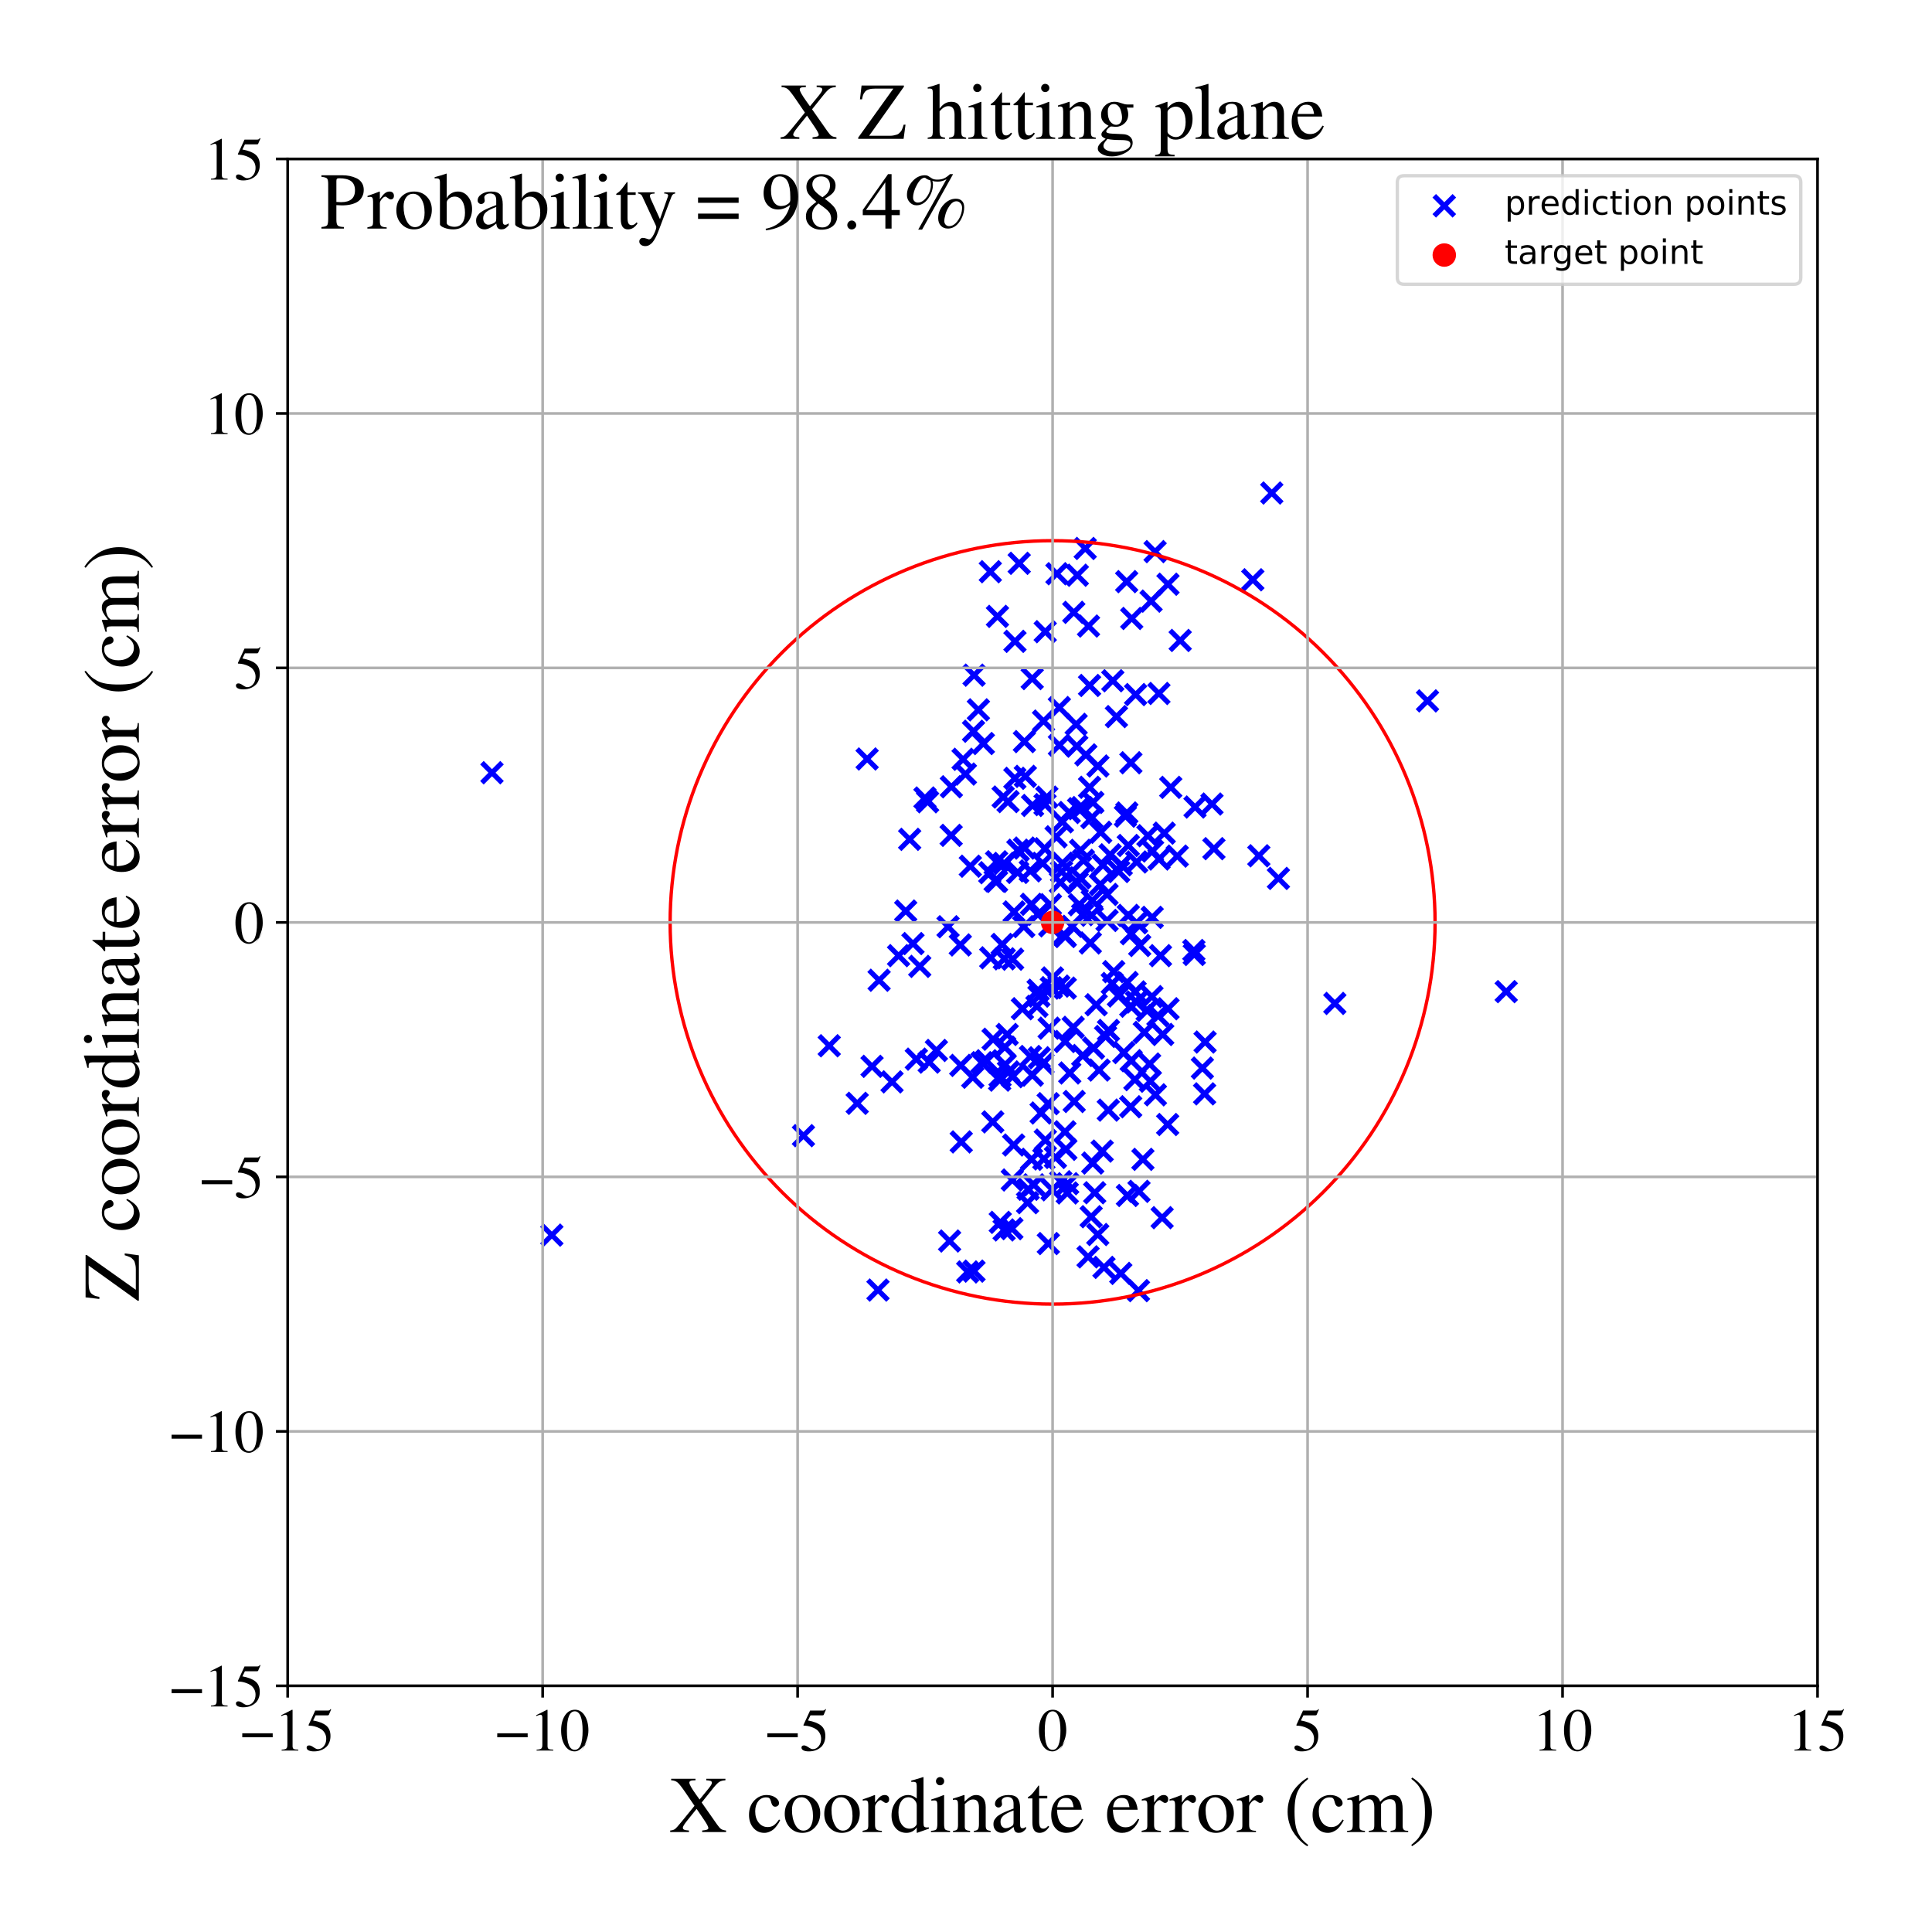 <?xml version="1.0" encoding="utf-8" standalone="no"?>
<!DOCTYPE svg PUBLIC "-//W3C//DTD SVG 1.1//EN"
  "http://www.w3.org/Graphics/SVG/1.1/DTD/svg11.dtd">
<!-- Created with matplotlib (https://matplotlib.org/) -->
<svg height="576pt" version="1.1" viewBox="0 0 576 576" width="576pt" xmlns="http://www.w3.org/2000/svg" xmlns:xlink="http://www.w3.org/1999/xlink">
 <defs>
  <style type="text/css">
*{stroke-linecap:butt;stroke-linejoin:round;}
  </style>
 </defs>
 <g id="figure_1">
  <g id="patch_1">
   <path d="M 0 576 
L 576 576 
L 576 0 
L 0 0 
z
" style="fill:#ffffff;"/>
  </g>
  <g id="axes_1">
   <g id="patch_2">
    <path d="M 85.766 502.609 
L 541.875 502.609 
L 541.875 47.391 
L 85.766 47.391 
z
" style="fill:#ffffff;"/>
   </g>
   <g id="PathCollection_1">
    <defs>
     <path d="M -3 3 
L 3 -3 
M -3 -3 
L 3 3 
" id="m0d1157e9da" style="stroke:#0000ff;stroke-width:1.5;"/>
    </defs>
    <g clip-path="url(#p078671b1dc)">
     <use style="fill:#0000ff;stroke:#0000ff;stroke-width:1.5;" x="324.841" xlink:href="#m0d1157e9da" y="204.361"/>
     <use style="fill:#0000ff;stroke:#0000ff;stroke-width:1.5;" x="311.561" xlink:href="#m0d1157e9da" y="239.878"/>
     <use style="fill:#0000ff;stroke:#0000ff;stroke-width:1.5;" x="332.045" xlink:href="#m0d1157e9da" y="289.681"/>
     <use style="fill:#0000ff;stroke:#0000ff;stroke-width:1.5;" x="349.044" xlink:href="#m0d1157e9da" y="234.742"/>
     <use style="fill:#0000ff;stroke:#0000ff;stroke-width:1.5;" x="325.321" xlink:href="#m0d1157e9da" y="362.752"/>
     <use style="fill:#0000ff;stroke:#0000ff;stroke-width:1.5;" x="313.78" xlink:href="#m0d1157e9da" y="291.562"/>
     <use style="fill:#0000ff;stroke:#0000ff;stroke-width:1.5;" x="330.055" xlink:href="#m0d1157e9da" y="266.658"/>
     <use style="fill:#0000ff;stroke:#0000ff;stroke-width:1.5;" x="328.831" xlink:href="#m0d1157e9da" y="257.917"/>
     <use style="fill:#0000ff;stroke:#0000ff;stroke-width:1.5;" x="286.434" xlink:href="#m0d1157e9da" y="317.636"/>
     <use style="fill:#0000ff;stroke:#0000ff;stroke-width:1.5;" x="307.744" xlink:href="#m0d1157e9da" y="202.306"/>
     <use style="fill:#0000ff;stroke:#0000ff;stroke-width:1.5;" x="336.384" xlink:href="#m0d1157e9da" y="272.913"/>
     <use style="fill:#0000ff;stroke:#0000ff;stroke-width:1.5;" x="303.864" xlink:href="#m0d1157e9da" y="167.944"/>
     <use style="fill:#0000ff;stroke:#0000ff;stroke-width:1.5;" x="307.547" xlink:href="#m0d1157e9da" y="345.639"/>
     <use style="fill:#0000ff;stroke:#0000ff;stroke-width:1.5;" x="356.056" xlink:href="#m0d1157e9da" y="284.563"/>
     <use style="fill:#0000ff;stroke:#0000ff;stroke-width:1.5;" x="325.061" xlink:href="#m0d1157e9da" y="281.13"/>
     <use style="fill:#0000ff;stroke:#0000ff;stroke-width:1.5;" x="164.53" xlink:href="#m0d1157e9da" y="368.238"/>
     <use style="fill:#0000ff;stroke:#0000ff;stroke-width:1.5;" x="296.083" xlink:href="#m0d1157e9da" y="309.835"/>
     <use style="fill:#0000ff;stroke:#0000ff;stroke-width:1.5;" x="304.815" xlink:href="#m0d1157e9da" y="300.731"/>
     <use style="fill:#0000ff;stroke:#0000ff;stroke-width:1.5;" x="317.604" xlink:href="#m0d1157e9da" y="279.21"/>
     <use style="fill:#0000ff;stroke:#0000ff;stroke-width:1.5;" x="309.743" xlink:href="#m0d1157e9da" y="296.978"/>
     <use style="fill:#0000ff;stroke:#0000ff;stroke-width:1.5;" x="319.964" xlink:href="#m0d1157e9da" y="306.286"/>
     <use style="fill:#0000ff;stroke:#0000ff;stroke-width:1.5;" x="317.594" xlink:href="#m0d1157e9da" y="294.588"/>
     <use style="fill:#0000ff;stroke:#0000ff;stroke-width:1.5;" x="277.026" xlink:href="#m0d1157e9da" y="316.654"/>
     <use style="fill:#0000ff;stroke:#0000ff;stroke-width:1.5;" x="290.386" xlink:href="#m0d1157e9da" y="378.968"/>
     <use style="fill:#0000ff;stroke:#0000ff;stroke-width:1.5;" x="314.853" xlink:href="#m0d1157e9da" y="249.481"/>
     <use style="fill:#0000ff;stroke:#0000ff;stroke-width:1.5;" x="276.549" xlink:href="#m0d1157e9da" y="239.039"/>
     <use style="fill:#0000ff;stroke:#0000ff;stroke-width:1.5;" x="335.046" xlink:href="#m0d1157e9da" y="313.808"/>
     <use style="fill:#0000ff;stroke:#0000ff;stroke-width:1.5;" x="344.377" xlink:href="#m0d1157e9da" y="164.456"/>
     <use style="fill:#0000ff;stroke:#0000ff;stroke-width:1.5;" x="348.229" xlink:href="#m0d1157e9da" y="300.741"/>
     <use style="fill:#0000ff;stroke:#0000ff;stroke-width:1.5;" x="310.39" xlink:href="#m0d1157e9da" y="331.821"/>
     <use style="fill:#0000ff;stroke:#0000ff;stroke-width:1.5;" x="308.212" xlink:href="#m0d1157e9da" y="353.231"/>
     <use style="fill:#0000ff;stroke:#0000ff;stroke-width:1.5;" x="298.148" xlink:href="#m0d1157e9da" y="320.906"/>
     <use style="fill:#0000ff;stroke:#0000ff;stroke-width:1.5;" x="340.743" xlink:href="#m0d1157e9da" y="345.646"/>
     <use style="fill:#0000ff;stroke:#0000ff;stroke-width:1.5;" x="294.143" xlink:href="#m0d1157e9da" y="316.247"/>
     <use style="fill:#0000ff;stroke:#0000ff;stroke-width:1.5;" x="289.291" xlink:href="#m0d1157e9da" y="258.252"/>
     <use style="fill:#0000ff;stroke:#0000ff;stroke-width:1.5;" x="339.418" xlink:href="#m0d1157e9da" y="384.784"/>
     <use style="fill:#0000ff;stroke:#0000ff;stroke-width:1.5;" x="307.775" xlink:href="#m0d1157e9da" y="320.552"/>
     <use style="fill:#0000ff;stroke:#0000ff;stroke-width:1.5;" x="313.45" xlink:href="#m0d1157e9da" y="294.455"/>
     <use style="fill:#0000ff;stroke:#0000ff;stroke-width:1.5;" x="270.025" xlink:href="#m0d1157e9da" y="271.613"/>
     <use style="fill:#0000ff;stroke:#0000ff;stroke-width:1.5;" x="283.641" xlink:href="#m0d1157e9da" y="234.567"/>
     <use style="fill:#0000ff;stroke:#0000ff;stroke-width:1.5;" x="328.606" xlink:href="#m0d1157e9da" y="343.185"/>
     <use style="fill:#0000ff;stroke:#0000ff;stroke-width:1.5;" x="319.691" xlink:href="#m0d1157e9da" y="276.172"/>
     <use style="fill:#0000ff;stroke:#0000ff;stroke-width:1.5;" x="334.149" xlink:href="#m0d1157e9da" y="379.647"/>
     <use style="fill:#0000ff;stroke:#0000ff;stroke-width:1.5;" x="295.381" xlink:href="#m0d1157e9da" y="285.56"/>
     <use style="fill:#0000ff;stroke:#0000ff;stroke-width:1.5;" x="300.537" xlink:href="#m0d1157e9da" y="238.982"/>
     <use style="fill:#0000ff;stroke:#0000ff;stroke-width:1.5;" x="271.208" xlink:href="#m0d1157e9da" y="250.237"/>
     <use style="fill:#0000ff;stroke:#0000ff;stroke-width:1.5;" x="313.674" xlink:href="#m0d1157e9da" y="354.72"/>
     <use style="fill:#0000ff;stroke:#0000ff;stroke-width:1.5;" x="332.85" xlink:href="#m0d1157e9da" y="213.645"/>
     <use style="fill:#0000ff;stroke:#0000ff;stroke-width:1.5;" x="324.394" xlink:href="#m0d1157e9da" y="374.715"/>
     <use style="fill:#0000ff;stroke:#0000ff;stroke-width:1.5;" x="397.965" xlink:href="#m0d1157e9da" y="299.16"/>
     <use style="fill:#0000ff;stroke:#0000ff;stroke-width:1.5;" x="335.953" xlink:href="#m0d1157e9da" y="242.377"/>
     <use style="fill:#0000ff;stroke:#0000ff;stroke-width:1.5;" x="298.219" xlink:href="#m0d1157e9da" y="364.429"/>
     <use style="fill:#0000ff;stroke:#0000ff;stroke-width:1.5;" x="343.175" xlink:href="#m0d1157e9da" y="179.215"/>
     <use style="fill:#0000ff;stroke:#0000ff;stroke-width:1.5;" x="345.517" xlink:href="#m0d1157e9da" y="206.747"/>
     <use style="fill:#0000ff;stroke:#0000ff;stroke-width:1.5;" x="333.443" xlink:href="#m0d1157e9da" y="296.945"/>
     <use style="fill:#0000ff;stroke:#0000ff;stroke-width:1.5;" x="301.679" xlink:href="#m0d1157e9da" y="366.304"/>
     <use style="fill:#0000ff;stroke:#0000ff;stroke-width:1.5;" x="317.55" xlink:href="#m0d1157e9da" y="310.512"/>
     <use style="fill:#0000ff;stroke:#0000ff;stroke-width:1.5;" x="327.668" xlink:href="#m0d1157e9da" y="319.023"/>
     <use style="fill:#0000ff;stroke:#0000ff;stroke-width:1.5;" x="449.06" xlink:href="#m0d1157e9da" y="295.641"/>
     <use style="fill:#0000ff;stroke:#0000ff;stroke-width:1.5;" x="338.564" xlink:href="#m0d1157e9da" y="207.075"/>
     <use style="fill:#0000ff;stroke:#0000ff;stroke-width:1.5;" x="299.681" xlink:href="#m0d1157e9da" y="317.398"/>
     <use style="fill:#0000ff;stroke:#0000ff;stroke-width:1.5;" x="299.367" xlink:href="#m0d1157e9da" y="366.691"/>
     <use style="fill:#0000ff;stroke:#0000ff;stroke-width:1.5;" x="331.609" xlink:href="#m0d1157e9da" y="293.21"/>
     <use style="fill:#0000ff;stroke:#0000ff;stroke-width:1.5;" x="348.124" xlink:href="#m0d1157e9da" y="335.258"/>
     <use style="fill:#0000ff;stroke:#0000ff;stroke-width:1.5;" x="329.618" xlink:href="#m0d1157e9da" y="309.01"/>
     <use style="fill:#0000ff;stroke:#0000ff;stroke-width:1.5;" x="311.209" xlink:href="#m0d1157e9da" y="345.521"/>
     <use style="fill:#0000ff;stroke:#0000ff;stroke-width:1.5;" x="324.523" xlink:href="#m0d1157e9da" y="186.644"/>
     <use style="fill:#0000ff;stroke:#0000ff;stroke-width:1.5;" x="330.957" xlink:href="#m0d1157e9da" y="254.85"/>
     <use style="fill:#0000ff;stroke:#0000ff;stroke-width:1.5;" x="325.818" xlink:href="#m0d1157e9da" y="239.236"/>
     <use style="fill:#0000ff;stroke:#0000ff;stroke-width:1.5;" x="322.158" xlink:href="#m0d1157e9da" y="253.505"/>
     <use style="fill:#0000ff;stroke:#0000ff;stroke-width:1.5;" x="286.304" xlink:href="#m0d1157e9da" y="281.72"/>
     <use style="fill:#0000ff;stroke:#0000ff;stroke-width:1.5;" x="301.911" xlink:href="#m0d1157e9da" y="285.972"/>
     <use style="fill:#0000ff;stroke:#0000ff;stroke-width:1.5;" x="328.152" xlink:href="#m0d1157e9da" y="248.136"/>
     <use style="fill:#0000ff;stroke:#0000ff;stroke-width:1.5;" x="265.948" xlink:href="#m0d1157e9da" y="322.546"/>
     <use style="fill:#0000ff;stroke:#0000ff;stroke-width:1.5;" x="311.12" xlink:href="#m0d1157e9da" y="214.978"/>
     <use style="fill:#0000ff;stroke:#0000ff;stroke-width:1.5;" x="316.158" xlink:href="#m0d1157e9da" y="263.106"/>
     <use style="fill:#0000ff;stroke:#0000ff;stroke-width:1.5;" x="316.495" xlink:href="#m0d1157e9da" y="259.886"/>
     <use style="fill:#0000ff;stroke:#0000ff;stroke-width:1.5;" x="307.509" xlink:href="#m0d1157e9da" y="269.611"/>
     <use style="fill:#0000ff;stroke:#0000ff;stroke-width:1.5;" x="309.142" xlink:href="#m0d1157e9da" y="300.026"/>
     <use style="fill:#0000ff;stroke:#0000ff;stroke-width:1.5;" x="310.861" xlink:href="#m0d1157e9da" y="257.382"/>
     <use style="fill:#0000ff;stroke:#0000ff;stroke-width:1.5;" x="318.322" xlink:href="#m0d1157e9da" y="352.903"/>
     <use style="fill:#0000ff;stroke:#0000ff;stroke-width:1.5;" x="325.473" xlink:href="#m0d1157e9da" y="272.874"/>
     <use style="fill:#0000ff;stroke:#0000ff;stroke-width:1.5;" x="295.085" xlink:href="#m0d1157e9da" y="260.186"/>
     <use style="fill:#0000ff;stroke:#0000ff;stroke-width:1.5;" x="299.422" xlink:href="#m0d1157e9da" y="285.859"/>
     <use style="fill:#0000ff;stroke:#0000ff;stroke-width:1.5;" x="283.113" xlink:href="#m0d1157e9da" y="369.991"/>
     <use style="fill:#0000ff;stroke:#0000ff;stroke-width:1.5;" x="318.783" xlink:href="#m0d1157e9da" y="242.24"/>
     <use style="fill:#0000ff;stroke:#0000ff;stroke-width:1.5;" x="338.353" xlink:href="#m0d1157e9da" y="321.874"/>
     <use style="fill:#0000ff;stroke:#0000ff;stroke-width:1.5;" x="297.129" xlink:href="#m0d1157e9da" y="256.929"/>
     <use style="fill:#0000ff;stroke:#0000ff;stroke-width:1.5;" x="323.731" xlink:href="#m0d1157e9da" y="225.056"/>
     <use style="fill:#0000ff;stroke:#0000ff;stroke-width:1.5;" x="297.383" xlink:href="#m0d1157e9da" y="183.766"/>
     <use style="fill:#0000ff;stroke:#0000ff;stroke-width:1.5;" x="337.25" xlink:href="#m0d1157e9da" y="316.221"/>
     <use style="fill:#0000ff;stroke:#0000ff;stroke-width:1.5;" x="315.836" xlink:href="#m0d1157e9da" y="210.952"/>
     <use style="fill:#0000ff;stroke:#0000ff;stroke-width:1.5;" x="334.296" xlink:href="#m0d1157e9da" y="257.835"/>
     <use style="fill:#0000ff;stroke:#0000ff;stroke-width:1.5;" x="279.175" xlink:href="#m0d1157e9da" y="313.175"/>
     <use style="fill:#0000ff;stroke:#0000ff;stroke-width:1.5;" x="326.014" xlink:href="#m0d1157e9da" y="312.484"/>
     <use style="fill:#0000ff;stroke:#0000ff;stroke-width:1.5;" x="261.762" xlink:href="#m0d1157e9da" y="384.616"/>
     <use style="fill:#0000ff;stroke:#0000ff;stroke-width:1.5;" x="315.118" xlink:href="#m0d1157e9da" y="171.051"/>
     <use style="fill:#0000ff;stroke:#0000ff;stroke-width:1.5;" x="287.816" xlink:href="#m0d1157e9da" y="230.776"/>
     <use style="fill:#0000ff;stroke:#0000ff;stroke-width:1.5;" x="301.848" xlink:href="#m0d1157e9da" y="320.997"/>
     <use style="fill:#0000ff;stroke:#0000ff;stroke-width:1.5;" x="325.646" xlink:href="#m0d1157e9da" y="268.513"/>
     <use style="fill:#0000ff;stroke:#0000ff;stroke-width:1.5;" x="312.784" xlink:href="#m0d1157e9da" y="306.535"/>
     <use style="fill:#0000ff;stroke:#0000ff;stroke-width:1.5;" x="283.575" xlink:href="#m0d1157e9da" y="249.05"/>
     <use style="fill:#0000ff;stroke:#0000ff;stroke-width:1.5;" x="291.697" xlink:href="#m0d1157e9da" y="211.627"/>
     <use style="fill:#0000ff;stroke:#0000ff;stroke-width:1.5;" x="322.802" xlink:href="#m0d1157e9da" y="314.689"/>
     <use style="fill:#0000ff;stroke:#0000ff;stroke-width:1.5;" x="338.858" xlink:href="#m0d1157e9da" y="275.113"/>
     <use style="fill:#0000ff;stroke:#0000ff;stroke-width:1.5;" x="321.565" xlink:href="#m0d1157e9da" y="241.098"/>
     <use style="fill:#0000ff;stroke:#0000ff;stroke-width:1.5;" x="339.788" xlink:href="#m0d1157e9da" y="281.887"/>
     <use style="fill:#0000ff;stroke:#0000ff;stroke-width:1.5;" x="320.839" xlink:href="#m0d1157e9da" y="215.95"/>
     <use style="fill:#0000ff;stroke:#0000ff;stroke-width:1.5;" x="322.779" xlink:href="#m0d1157e9da" y="272.686"/>
     <use style="fill:#0000ff;stroke:#0000ff;stroke-width:1.5;" x="338.889" xlink:href="#m0d1157e9da" y="256.979"/>
     <use style="fill:#0000ff;stroke:#0000ff;stroke-width:1.5;" x="305.218" xlink:href="#m0d1157e9da" y="276.25"/>
     <use style="fill:#0000ff;stroke:#0000ff;stroke-width:1.5;" x="336.383" xlink:href="#m0d1157e9da" y="252.069"/>
     <use style="fill:#0000ff;stroke:#0000ff;stroke-width:1.5;" x="325.522" xlink:href="#m0d1157e9da" y="243.773"/>
     <use style="fill:#0000ff;stroke:#0000ff;stroke-width:1.5;" x="299.335" xlink:href="#m0d1157e9da" y="257.406"/>
     <use style="fill:#0000ff;stroke:#0000ff;stroke-width:1.5;" x="303.486" xlink:href="#m0d1157e9da" y="253.547"/>
     <use style="fill:#0000ff;stroke:#0000ff;stroke-width:1.5;" x="381.142" xlink:href="#m0d1157e9da" y="261.887"/>
     <use style="fill:#0000ff;stroke:#0000ff;stroke-width:1.5;" x="307.17" xlink:href="#m0d1157e9da" y="259.628"/>
     <use style="fill:#0000ff;stroke:#0000ff;stroke-width:1.5;" x="309.853" xlink:href="#m0d1157e9da" y="315.361"/>
     <use style="fill:#0000ff;stroke:#0000ff;stroke-width:1.5;" x="323.54" xlink:href="#m0d1157e9da" y="163.516"/>
     <use style="fill:#0000ff;stroke:#0000ff;stroke-width:1.5;" x="351.86" xlink:href="#m0d1157e9da" y="190.941"/>
     <use style="fill:#0000ff;stroke:#0000ff;stroke-width:1.5;" x="311.654" xlink:href="#m0d1157e9da" y="339.907"/>
     <use style="fill:#0000ff;stroke:#0000ff;stroke-width:1.5;" x="335.903" xlink:href="#m0d1157e9da" y="173.405"/>
     <use style="fill:#0000ff;stroke:#0000ff;stroke-width:1.5;" x="375.305" xlink:href="#m0d1157e9da" y="255.139"/>
     <use style="fill:#0000ff;stroke:#0000ff;stroke-width:1.5;" x="312.5" xlink:href="#m0d1157e9da" y="329.043"/>
     <use style="fill:#0000ff;stroke:#0000ff;stroke-width:1.5;" x="267.895" xlink:href="#m0d1157e9da" y="284.912"/>
     <use style="fill:#0000ff;stroke:#0000ff;stroke-width:1.5;" x="303.394" xlink:href="#m0d1157e9da" y="260.096"/>
     <use style="fill:#0000ff;stroke:#0000ff;stroke-width:1.5;" x="342.743" xlink:href="#m0d1157e9da" y="317.226"/>
     <use style="fill:#0000ff;stroke:#0000ff;stroke-width:1.5;" x="337.161" xlink:href="#m0d1157e9da" y="227.406"/>
     <use style="fill:#0000ff;stroke:#0000ff;stroke-width:1.5;" x="320.257" xlink:href="#m0d1157e9da" y="328.393"/>
     <use style="fill:#0000ff;stroke:#0000ff;stroke-width:1.5;" x="290.245" xlink:href="#m0d1157e9da" y="218.013"/>
     <use style="fill:#0000ff;stroke:#0000ff;stroke-width:1.5;" x="317.14" xlink:href="#m0d1157e9da" y="278.681"/>
     <use style="fill:#0000ff;stroke:#0000ff;stroke-width:1.5;" x="300.666" xlink:href="#m0d1157e9da" y="319.583"/>
     <use style="fill:#0000ff;stroke:#0000ff;stroke-width:1.5;" x="302.209" xlink:href="#m0d1157e9da" y="341.368"/>
     <use style="fill:#0000ff;stroke:#0000ff;stroke-width:1.5;" x="337.132" xlink:href="#m0d1157e9da" y="299.988"/>
     <use style="fill:#0000ff;stroke:#0000ff;stroke-width:1.5;" x="259.993" xlink:href="#m0d1157e9da" y="317.917"/>
     <use style="fill:#0000ff;stroke:#0000ff;stroke-width:1.5;" x="379.165" xlink:href="#m0d1157e9da" y="146.984"/>
     <use style="fill:#0000ff;stroke:#0000ff;stroke-width:1.5;" x="343.517" xlink:href="#m0d1157e9da" y="273.492"/>
     <use style="fill:#0000ff;stroke:#0000ff;stroke-width:1.5;" x="321.999" xlink:href="#m0d1157e9da" y="261.712"/>
     <use style="fill:#0000ff;stroke:#0000ff;stroke-width:1.5;" x="303.542" xlink:href="#m0d1157e9da" y="253.521"/>
     <use style="fill:#0000ff;stroke:#0000ff;stroke-width:1.5;" x="337.313" xlink:href="#m0d1157e9da" y="278.38"/>
     <use style="fill:#0000ff;stroke:#0000ff;stroke-width:1.5;" x="358.473" xlink:href="#m0d1157e9da" y="318.434"/>
     <use style="fill:#0000ff;stroke:#0000ff;stroke-width:1.5;" x="300.279" xlink:href="#m0d1157e9da" y="308.408"/>
     <use style="fill:#0000ff;stroke:#0000ff;stroke-width:1.5;" x="295.982" xlink:href="#m0d1157e9da" y="334.476"/>
     <use style="fill:#0000ff;stroke:#0000ff;stroke-width:1.5;" x="356.281" xlink:href="#m0d1157e9da" y="240.605"/>
     <use style="fill:#0000ff;stroke:#0000ff;stroke-width:1.5;" x="344.473" xlink:href="#m0d1157e9da" y="326.402"/>
     <use style="fill:#0000ff;stroke:#0000ff;stroke-width:1.5;" x="307.834" xlink:href="#m0d1157e9da" y="240.13"/>
     <use style="fill:#0000ff;stroke:#0000ff;stroke-width:1.5;" x="359.28" xlink:href="#m0d1157e9da" y="310.669"/>
     <use style="fill:#0000ff;stroke:#0000ff;stroke-width:1.5;" x="290.015" xlink:href="#m0d1157e9da" y="321.174"/>
     <use style="fill:#0000ff;stroke:#0000ff;stroke-width:1.5;" x="302.567" xlink:href="#m0d1157e9da" y="232.048"/>
     <use style="fill:#0000ff;stroke:#0000ff;stroke-width:1.5;" x="299.072" xlink:href="#m0d1157e9da" y="237.623"/>
     <use style="fill:#0000ff;stroke:#0000ff;stroke-width:1.5;" x="355.929" xlink:href="#m0d1157e9da" y="283.378"/>
     <use style="fill:#0000ff;stroke:#0000ff;stroke-width:1.5;" x="239.539" xlink:href="#m0d1157e9da" y="338.581"/>
     <use style="fill:#0000ff;stroke:#0000ff;stroke-width:1.5;" x="335.526" xlink:href="#m0d1157e9da" y="243.325"/>
     <use style="fill:#0000ff;stroke:#0000ff;stroke-width:1.5;" x="359.14" xlink:href="#m0d1157e9da" y="326.117"/>
     <use style="fill:#0000ff;stroke:#0000ff;stroke-width:1.5;" x="346.657" xlink:href="#m0d1157e9da" y="308.415"/>
     <use style="fill:#0000ff;stroke:#0000ff;stroke-width:1.5;" x="336.134" xlink:href="#m0d1157e9da" y="356.415"/>
     <use style="fill:#0000ff;stroke:#0000ff;stroke-width:1.5;" x="321.143" xlink:href="#m0d1157e9da" y="263.169"/>
     <use style="fill:#0000ff;stroke:#0000ff;stroke-width:1.5;" x="342.962" xlink:href="#m0d1157e9da" y="322.354"/>
     <use style="fill:#0000ff;stroke:#0000ff;stroke-width:1.5;" x="247.227" xlink:href="#m0d1157e9da" y="311.779"/>
     <use style="fill:#0000ff;stroke:#0000ff;stroke-width:1.5;" x="296.677" xlink:href="#m0d1157e9da" y="262.597"/>
     <use style="fill:#0000ff;stroke:#0000ff;stroke-width:1.5;" x="350.986" xlink:href="#m0d1157e9da" y="255.238"/>
     <use style="fill:#0000ff;stroke:#0000ff;stroke-width:1.5;" x="322.662" xlink:href="#m0d1157e9da" y="240.77"/>
     <use style="fill:#0000ff;stroke:#0000ff;stroke-width:1.5;" x="275.765" xlink:href="#m0d1157e9da" y="237.913"/>
     <use style="fill:#0000ff;stroke:#0000ff;stroke-width:1.5;" x="330.056" xlink:href="#m0d1157e9da" y="274.415"/>
     <use style="fill:#0000ff;stroke:#0000ff;stroke-width:1.5;" x="311.619" xlink:href="#m0d1157e9da" y="188.328"/>
     <use style="fill:#0000ff;stroke:#0000ff;stroke-width:1.5;" x="330.477" xlink:href="#m0d1157e9da" y="307.205"/>
     <use style="fill:#0000ff;stroke:#0000ff;stroke-width:1.5;" x="348.219" xlink:href="#m0d1157e9da" y="174.18"/>
     <use style="fill:#0000ff;stroke:#0000ff;stroke-width:1.5;" x="326.806" xlink:href="#m0d1157e9da" y="299.552"/>
     <use style="fill:#0000ff;stroke:#0000ff;stroke-width:1.5;" x="425.591" xlink:href="#m0d1157e9da" y="208.958"/>
     <use style="fill:#0000ff;stroke:#0000ff;stroke-width:1.5;" x="315.853" xlink:href="#m0d1157e9da" y="222.197"/>
     <use style="fill:#0000ff;stroke:#0000ff;stroke-width:1.5;" x="331.766" xlink:href="#m0d1157e9da" y="202.954"/>
     <use style="fill:#0000ff;stroke:#0000ff;stroke-width:1.5;" x="310.955" xlink:href="#m0d1157e9da" y="317.098"/>
     <use style="fill:#0000ff;stroke:#0000ff;stroke-width:1.5;" x="361.337" xlink:href="#m0d1157e9da" y="239.715"/>
     <use style="fill:#0000ff;stroke:#0000ff;stroke-width:1.5;" x="345.225" xlink:href="#m0d1157e9da" y="302.796"/>
     <use style="fill:#0000ff;stroke:#0000ff;stroke-width:1.5;" x="361.915" xlink:href="#m0d1157e9da" y="253.018"/>
     <use style="fill:#0000ff;stroke:#0000ff;stroke-width:1.5;" x="316.734" xlink:href="#m0d1157e9da" y="245.015"/>
     <use style="fill:#0000ff;stroke:#0000ff;stroke-width:1.5;" x="339.578" xlink:href="#m0d1157e9da" y="355.183"/>
     <use style="fill:#0000ff;stroke:#0000ff;stroke-width:1.5;" x="306.526" xlink:href="#m0d1157e9da" y="354.568"/>
     <use style="fill:#0000ff;stroke:#0000ff;stroke-width:1.5;" x="324.837" xlink:href="#m0d1157e9da" y="234.725"/>
     <use style="fill:#0000ff;stroke:#0000ff;stroke-width:1.5;" x="318.932" xlink:href="#m0d1157e9da" y="319.894"/>
     <use style="fill:#0000ff;stroke:#0000ff;stroke-width:1.5;" x="286.584" xlink:href="#m0d1157e9da" y="340.445"/>
     <use style="fill:#0000ff;stroke:#0000ff;stroke-width:1.5;" x="345.544" xlink:href="#m0d1157e9da" y="256.106"/>
     <use style="fill:#0000ff;stroke:#0000ff;stroke-width:1.5;" x="305.455" xlink:href="#m0d1157e9da" y="252.841"/>
     <use style="fill:#0000ff;stroke:#0000ff;stroke-width:1.5;" x="321.018" xlink:href="#m0d1157e9da" y="222.452"/>
     <use style="fill:#0000ff;stroke:#0000ff;stroke-width:1.5;" x="287.13" xlink:href="#m0d1157e9da" y="226.372"/>
     <use style="fill:#0000ff;stroke:#0000ff;stroke-width:1.5;" x="317.772" xlink:href="#m0d1157e9da" y="342.666"/>
     <use style="fill:#0000ff;stroke:#0000ff;stroke-width:1.5;" x="293.17" xlink:href="#m0d1157e9da" y="221.674"/>
     <use style="fill:#0000ff;stroke:#0000ff;stroke-width:1.5;" x="274.211" xlink:href="#m0d1157e9da" y="288.114"/>
     <use style="fill:#0000ff;stroke:#0000ff;stroke-width:1.5;" x="321.192" xlink:href="#m0d1157e9da" y="171.497"/>
     <use style="fill:#0000ff;stroke:#0000ff;stroke-width:1.5;" x="337.1" xlink:href="#m0d1157e9da" y="329.963"/>
     <use style="fill:#0000ff;stroke:#0000ff;stroke-width:1.5;" x="317.495" xlink:href="#m0d1157e9da" y="337.428"/>
     <use style="fill:#0000ff;stroke:#0000ff;stroke-width:1.5;" x="315.671" xlink:href="#m0d1157e9da" y="293.996"/>
     <use style="fill:#0000ff;stroke:#0000ff;stroke-width:1.5;" x="316.261" xlink:href="#m0d1157e9da" y="352.316"/>
     <use style="fill:#0000ff;stroke:#0000ff;stroke-width:1.5;" x="290.403" xlink:href="#m0d1157e9da" y="201.295"/>
     <use style="fill:#0000ff;stroke:#0000ff;stroke-width:1.5;" x="318.198" xlink:href="#m0d1157e9da" y="355.665"/>
     <use style="fill:#0000ff;stroke:#0000ff;stroke-width:1.5;" x="333.516" xlink:href="#m0d1157e9da" y="259.83"/>
     <use style="fill:#0000ff;stroke:#0000ff;stroke-width:1.5;" x="301.805" xlink:href="#m0d1157e9da" y="351.794"/>
     <use style="fill:#0000ff;stroke:#0000ff;stroke-width:1.5;" x="262.096" xlink:href="#m0d1157e9da" y="292.25"/>
     <use style="fill:#0000ff;stroke:#0000ff;stroke-width:1.5;" x="299.551" xlink:href="#m0d1157e9da" y="312.193"/>
     <use style="fill:#0000ff;stroke:#0000ff;stroke-width:1.5;" x="312.551" xlink:href="#m0d1157e9da" y="370.753"/>
     <use style="fill:#0000ff;stroke:#0000ff;stroke-width:1.5;" x="312.958" xlink:href="#m0d1157e9da" y="276.031"/>
     <use style="fill:#0000ff;stroke:#0000ff;stroke-width:1.5;" x="316.779" xlink:href="#m0d1157e9da" y="257.356"/>
     <use style="fill:#0000ff;stroke:#0000ff;stroke-width:1.5;" x="341.161" xlink:href="#m0d1157e9da" y="307.793"/>
     <use style="fill:#0000ff;stroke:#0000ff;stroke-width:1.5;" x="328.06" xlink:href="#m0d1157e9da" y="263.726"/>
     <use style="fill:#0000ff;stroke:#0000ff;stroke-width:1.5;" x="323.014" xlink:href="#m0d1157e9da" y="256.504"/>
     <use style="fill:#0000ff;stroke:#0000ff;stroke-width:1.5;" x="327.327" xlink:href="#m0d1157e9da" y="228.373"/>
     <use style="fill:#0000ff;stroke:#0000ff;stroke-width:1.5;" x="326.369" xlink:href="#m0d1157e9da" y="355.6"/>
     <use style="fill:#0000ff;stroke:#0000ff;stroke-width:1.5;" x="337.413" xlink:href="#m0d1157e9da" y="184.382"/>
     <use style="fill:#0000ff;stroke:#0000ff;stroke-width:1.5;" x="295.252" xlink:href="#m0d1157e9da" y="170.449"/>
     <use style="fill:#0000ff;stroke:#0000ff;stroke-width:1.5;" x="305.685" xlink:href="#m0d1157e9da" y="231.463"/>
     <use style="fill:#0000ff;stroke:#0000ff;stroke-width:1.5;" x="338.815" xlink:href="#m0d1157e9da" y="298.739"/>
     <use style="fill:#0000ff;stroke:#0000ff;stroke-width:1.5;" x="273.195" xlink:href="#m0d1157e9da" y="315.768"/>
     <use style="fill:#0000ff;stroke:#0000ff;stroke-width:1.5;" x="373.508" xlink:href="#m0d1157e9da" y="172.854"/>
     <use style="fill:#0000ff;stroke:#0000ff;stroke-width:1.5;" x="282.648" xlink:href="#m0d1157e9da" y="276.3"/>
     <use style="fill:#0000ff;stroke:#0000ff;stroke-width:1.5;" x="312.098" xlink:href="#m0d1157e9da" y="237.663"/>
     <use style="fill:#0000ff;stroke:#0000ff;stroke-width:1.5;" x="342.001" xlink:href="#m0d1157e9da" y="301.248"/>
     <use style="fill:#0000ff;stroke:#0000ff;stroke-width:1.5;" x="255.566" xlink:href="#m0d1157e9da" y="328.94"/>
     <use style="fill:#0000ff;stroke:#0000ff;stroke-width:1.5;" x="338.427" xlink:href="#m0d1157e9da" y="295.721"/>
     <use style="fill:#0000ff;stroke:#0000ff;stroke-width:1.5;" x="272.188" xlink:href="#m0d1157e9da" y="281.313"/>
     <use style="fill:#0000ff;stroke:#0000ff;stroke-width:1.5;" x="327.287" xlink:href="#m0d1157e9da" y="368.054"/>
     <use style="fill:#0000ff;stroke:#0000ff;stroke-width:1.5;" x="309.429" xlink:href="#m0d1157e9da" y="272.588"/>
     <use style="fill:#0000ff;stroke:#0000ff;stroke-width:1.5;" x="321.784" xlink:href="#m0d1157e9da" y="269.727"/>
     <use style="fill:#0000ff;stroke:#0000ff;stroke-width:1.5;" x="298.033" xlink:href="#m0d1157e9da" y="322.03"/>
     <use style="fill:#0000ff;stroke:#0000ff;stroke-width:1.5;" x="307.217" xlink:href="#m0d1157e9da" y="314.979"/>
     <use style="fill:#0000ff;stroke:#0000ff;stroke-width:1.5;" x="329.13" xlink:href="#m0d1157e9da" y="377.858"/>
     <use style="fill:#0000ff;stroke:#0000ff;stroke-width:1.5;" x="258.525" xlink:href="#m0d1157e9da" y="226.279"/>
     <use style="fill:#0000ff;stroke:#0000ff;stroke-width:1.5;" x="336.034" xlink:href="#m0d1157e9da" y="292.917"/>
     <use style="fill:#0000ff;stroke:#0000ff;stroke-width:1.5;" x="314.661" xlink:href="#m0d1157e9da" y="345.073"/>
     <use style="fill:#0000ff;stroke:#0000ff;stroke-width:1.5;" x="320.135" xlink:href="#m0d1157e9da" y="182.564"/>
     <use style="fill:#0000ff;stroke:#0000ff;stroke-width:1.5;" x="305.411" xlink:href="#m0d1157e9da" y="221.097"/>
     <use style="fill:#0000ff;stroke:#0000ff;stroke-width:1.5;" x="306.354" xlink:href="#m0d1157e9da" y="358.568"/>
     <use style="fill:#0000ff;stroke:#0000ff;stroke-width:1.5;" x="288.505" xlink:href="#m0d1157e9da" y="379.208"/>
     <use style="fill:#0000ff;stroke:#0000ff;stroke-width:1.5;" x="292.738" xlink:href="#m0d1157e9da" y="316.818"/>
     <use style="fill:#0000ff;stroke:#0000ff;stroke-width:1.5;" x="298.788" xlink:href="#m0d1157e9da" y="281.573"/>
     <use style="fill:#0000ff;stroke:#0000ff;stroke-width:1.5;" x="346.478" xlink:href="#m0d1157e9da" y="363.032"/>
     <use style="fill:#0000ff;stroke:#0000ff;stroke-width:1.5;" x="342.24" xlink:href="#m0d1157e9da" y="249.148"/>
     <use style="fill:#0000ff;stroke:#0000ff;stroke-width:1.5;" x="309.5" xlink:href="#m0d1157e9da" y="295.229"/>
     <use style="fill:#0000ff;stroke:#0000ff;stroke-width:1.5;" x="302.33" xlink:href="#m0d1157e9da" y="271.875"/>
     <use style="fill:#0000ff;stroke:#0000ff;stroke-width:1.5;" x="297.121" xlink:href="#m0d1157e9da" y="262.781"/>
     <use style="fill:#0000ff;stroke:#0000ff;stroke-width:1.5;" x="146.679" xlink:href="#m0d1157e9da" y="230.378"/>
     <use style="fill:#0000ff;stroke:#0000ff;stroke-width:1.5;" x="345.988" xlink:href="#m0d1157e9da" y="284.915"/>
     <use style="fill:#0000ff;stroke:#0000ff;stroke-width:1.5;" x="311.542" xlink:href="#m0d1157e9da" y="253.039"/>
     <use style="fill:#0000ff;stroke:#0000ff;stroke-width:1.5;" x="302.598" xlink:href="#m0d1157e9da" y="191.207"/>
     <use style="fill:#0000ff;stroke:#0000ff;stroke-width:1.5;" x="347.105" xlink:href="#m0d1157e9da" y="248.391"/>
     <use style="fill:#0000ff;stroke:#0000ff;stroke-width:1.5;" x="343.614" xlink:href="#m0d1157e9da" y="253.711"/>
     <use style="fill:#0000ff;stroke:#0000ff;stroke-width:1.5;" x="330.423" xlink:href="#m0d1157e9da" y="330.965"/>
     <use style="fill:#0000ff;stroke:#0000ff;stroke-width:1.5;" x="313.174" xlink:href="#m0d1157e9da" y="269.729"/>
     <use style="fill:#0000ff;stroke:#0000ff;stroke-width:1.5;" x="325.789" xlink:href="#m0d1157e9da" y="346.753"/>
     <use style="fill:#0000ff;stroke:#0000ff;stroke-width:1.5;" x="343.446" xlink:href="#m0d1157e9da" y="297.129"/>
    </g>
   </g>
   <g id="PathCollection_2">
    <defs>
     <path d="M 0 3 
C 0.796 3 1.559 2.684 2.121 2.121 
C 2.684 1.559 3 0.796 3 0 
C 3 -0.796 2.684 -1.559 2.121 -2.121 
C 1.559 -2.684 0.796 -3 0 -3 
C -0.796 -3 -1.559 -2.684 -2.121 -2.121 
C -2.684 -1.559 -3 -0.796 -3 0 
C -3 0.796 -2.684 1.559 -2.121 2.121 
C -1.559 2.684 -0.796 3 0 3 
z
" id="mfdafcf5635" style="stroke:#ff0000;"/>
    </defs>
    <g clip-path="url(#p078671b1dc)">
     <use style="fill:#ff0000;stroke:#ff0000;" x="313.82" xlink:href="#mfdafcf5635" y="275"/>
    </g>
   </g>
   <g id="patch_3">
    <path clip-path="url(#p078671b1dc)" d="M 313.82 388.805 
C 344.061 388.805 373.067 376.814 394.45 355.472 
C 415.833 334.131 427.848 305.181 427.848 275 
C 427.848 244.819 415.833 215.869 394.45 194.528 
C 373.067 173.186 344.061 161.195 313.82 161.195 
C 283.58 161.195 254.574 173.186 233.191 194.528 
C 211.808 215.869 199.793 244.819 199.793 275 
C 199.793 305.181 211.808 334.131 233.191 355.472 
C 254.574 376.814 283.58 388.805 313.82 388.805 
z
" style="fill:none;stroke:#ff0000;stroke-linejoin:miter;"/>
   </g>
   <g id="matplotlib.axis_1">
    <g id="xtick_1">
     <g id="line2d_1">
      <path clip-path="url(#p078671b1dc)" d="M 85.766 502.609 
L 85.766 47.391 
" style="fill:none;stroke:#b0b0b0;stroke-linecap:square;stroke-width:0.8;"/>
     </g>
     <g id="line2d_2">
      <defs>
       <path d="M 0 0 
L 0 3.5 
" id="mabfb3c36e9" style="stroke:#000000;stroke-width:0.8;"/>
      </defs>
      <g>
       <use style="stroke:#000000;stroke-width:0.8;" x="85.766" xlink:href="#mabfb3c36e9" y="502.609"/>
      </g>
     </g>
     <g id="text_1">
      <!-- −15 -->
      <defs>
       <path d="M 3 22 
L 3 28.594 
L 53.406 28.594 
L 53.406 22 
z
" id="FreeSerif-8722"/>
       <path d="M 18.297 59.297 
Q 16.5 59.297 11.094 57.094 
L 11.094 58.5 
L 29.094 67.594 
L 29.906 67.406 
L 29.906 7.406 
Q 29.906 3.797 31.703 2.688 
Q 33.5 1.594 39.406 1.5 
L 39.406 0 
L 11.797 0 
L 11.797 1.5 
Q 17.406 1.703 19.344 3.141 
Q 21.297 4.594 21.297 9.297 
L 21.297 54.594 
Q 21.297 59.297 18.297 59.297 
z
" id="FreeSerif-49"/>
       <path d="M 35.703 19.406 
Q 35.703 24.703 33.344 28.797 
Q 31 32.906 27.641 35.156 
Q 24.297 37.406 20.141 38.844 
Q 16 40.297 12.953 40.75 
Q 9.906 41.203 7.594 41.203 
Q 6.406 41.203 6.406 42 
Q 6.406 42.297 6.5 42.5 
L 17.406 66.203 
L 38.297 66.203 
Q 39.906 66.203 40.844 66.703 
Q 41.797 67.203 42.906 68.797 
L 43.797 68.094 
L 40 59.203 
Q 39.594 58.297 37.703 58.297 
L 18.094 58.297 
L 13.906 49.797 
Q 28.5 47.203 35.594 41.344 
Q 42.703 35.5 42.703 24.203 
Q 42.703 18.297 40.844 13.688 
Q 39 9.094 36.141 6.297 
Q 33.297 3.5 29.547 1.703 
Q 25.797 -0.094 22.344 -0.75 
Q 18.906 -1.406 15.406 -1.406 
Q 9.797 -1.406 6.5 0.25 
Q 3.203 1.906 3.203 4.797 
Q 3.203 8.5 7.5 8.5 
Q 10.297 8.5 14.75 5.391 
Q 19.203 2.297 21.797 2.297 
Q 27.703 2.297 31.703 7.25 
Q 35.703 12.203 35.703 19.406 
z
" id="FreeSerif-53"/>
      </defs>
      <g transform="translate(71.689 521.903)scale(0.18 -0.18)">
       <use xlink:href="#FreeSerif-8722"/>
       <use x="56.4" xlink:href="#FreeSerif-49"/>
       <use x="106.4" xlink:href="#FreeSerif-53"/>
      </g>
     </g>
    </g>
    <g id="xtick_2">
     <g id="line2d_3">
      <path clip-path="url(#p078671b1dc)" d="M 161.784 502.609 
L 161.784 47.391 
" style="fill:none;stroke:#b0b0b0;stroke-linecap:square;stroke-width:0.8;"/>
     </g>
     <g id="line2d_4">
      <g>
       <use style="stroke:#000000;stroke-width:0.8;" x="161.784" xlink:href="#mabfb3c36e9" y="502.609"/>
      </g>
     </g>
     <g id="text_2">
      <!-- −10 -->
      <defs>
       <path d="M 47.594 17.797 
Q 35.203 -1.406 25 -1.406 
Q 14.797 -1.406 8.594 8.391 
Q 2.406 18.203 2.406 33.594 
Q 2.406 48.094 8.594 57.844 
Q 14.797 67.594 25.406 67.594 
Q 35.203 67.594 41.391 58 
Q 47.594 48.406 47.594 33 
Q 47.594 17.797 35.203 -1.406 
z
M 25.094 65 
Q 12 65 12 32.703 
Q 12 1.203 25 1.203 
Q 38 1.203 38 32.797 
Q 38 48.5 34.703 56.75 
Q 31.406 65 25.094 65 
z
" id="FreeSerif-48"/>
      </defs>
      <g transform="translate(147.707 521.903)scale(0.18 -0.18)">
       <use xlink:href="#FreeSerif-8722"/>
       <use x="56.4" xlink:href="#FreeSerif-49"/>
       <use x="106.4" xlink:href="#FreeSerif-48"/>
      </g>
     </g>
    </g>
    <g id="xtick_3">
     <g id="line2d_5">
      <path clip-path="url(#p078671b1dc)" d="M 237.802 502.609 
L 237.802 47.391 
" style="fill:none;stroke:#b0b0b0;stroke-linecap:square;stroke-width:0.8;"/>
     </g>
     <g id="line2d_6">
      <g>
       <use style="stroke:#000000;stroke-width:0.8;" x="237.802" xlink:href="#mabfb3c36e9" y="502.609"/>
      </g>
     </g>
     <g id="text_3">
      <!-- −5 -->
      <g transform="translate(228.226 521.903)scale(0.18 -0.18)">
       <use xlink:href="#FreeSerif-8722"/>
       <use x="56.4" xlink:href="#FreeSerif-53"/>
      </g>
     </g>
    </g>
    <g id="xtick_4">
     <g id="line2d_7">
      <path clip-path="url(#p078671b1dc)" d="M 313.82 502.609 
L 313.82 47.391 
" style="fill:none;stroke:#b0b0b0;stroke-linecap:square;stroke-width:0.8;"/>
     </g>
     <g id="line2d_8">
      <g>
       <use style="stroke:#000000;stroke-width:0.8;" x="313.82" xlink:href="#mabfb3c36e9" y="502.609"/>
      </g>
     </g>
     <g id="text_4">
      <!-- 0 -->
      <g transform="translate(309.32 521.903)scale(0.18 -0.18)">
       <use xlink:href="#FreeSerif-48"/>
      </g>
     </g>
    </g>
    <g id="xtick_5">
     <g id="line2d_9">
      <path clip-path="url(#p078671b1dc)" d="M 389.839 502.609 
L 389.839 47.391 
" style="fill:none;stroke:#b0b0b0;stroke-linecap:square;stroke-width:0.8;"/>
     </g>
     <g id="line2d_10">
      <g>
       <use style="stroke:#000000;stroke-width:0.8;" x="389.839" xlink:href="#mabfb3c36e9" y="502.609"/>
      </g>
     </g>
     <g id="text_5">
      <!-- 5 -->
      <g transform="translate(385.339 521.903)scale(0.18 -0.18)">
       <use xlink:href="#FreeSerif-53"/>
      </g>
     </g>
    </g>
    <g id="xtick_6">
     <g id="line2d_11">
      <path clip-path="url(#p078671b1dc)" d="M 465.857 502.609 
L 465.857 47.391 
" style="fill:none;stroke:#b0b0b0;stroke-linecap:square;stroke-width:0.8;"/>
     </g>
     <g id="line2d_12">
      <g>
       <use style="stroke:#000000;stroke-width:0.8;" x="465.857" xlink:href="#mabfb3c36e9" y="502.609"/>
      </g>
     </g>
     <g id="text_6">
      <!-- 10 -->
      <g transform="translate(456.857 521.903)scale(0.18 -0.18)">
       <use xlink:href="#FreeSerif-49"/>
       <use x="50" xlink:href="#FreeSerif-48"/>
      </g>
     </g>
    </g>
    <g id="xtick_7">
     <g id="line2d_13">
      <path clip-path="url(#p078671b1dc)" d="M 541.875 502.609 
L 541.875 47.391 
" style="fill:none;stroke:#b0b0b0;stroke-linecap:square;stroke-width:0.8;"/>
     </g>
     <g id="line2d_14">
      <g>
       <use style="stroke:#000000;stroke-width:0.8;" x="541.875" xlink:href="#mabfb3c36e9" y="502.609"/>
      </g>
     </g>
     <g id="text_7">
      <!-- 15 -->
      <g transform="translate(532.875 521.903)scale(0.18 -0.18)">
       <use xlink:href="#FreeSerif-49"/>
       <use x="50" xlink:href="#FreeSerif-53"/>
      </g>
     </g>
    </g>
    <g id="text_8">
     <!-- X coordinate error (cm) -->
     <defs>
      <path d="M 69.594 66.203 
L 69.594 64.297 
Q 64.703 64 62.047 62.344 
Q 59.406 60.703 54.703 54.906 
L 40.094 36.703 
L 59.297 9.297 
Q 62.297 5 64.297 3.703 
Q 66.297 2.406 70.406 1.906 
L 70.406 0 
L 40.703 0 
L 40.703 1.906 
Q 44.797 2.297 46.594 2.938 
Q 48.406 3.594 48.406 5 
Q 48.406 7.203 43.297 14.797 
L 33.797 28.797 
L 21.906 14 
Q 16.703 7.5 16.703 5.406 
Q 16.703 3.703 18.297 2.953 
Q 19.906 2.203 24.297 1.906 
L 24.297 0 
L 1 0 
L 1 1.906 
Q 4.906 2.203 7 3.797 
Q 9.094 5.406 15.5 13.297 
L 31.203 32.594 
L 20.297 48.594 
Q 13.297 58.906 10.25 61.5 
Q 7.203 64.094 2.203 64.297 
L 2.203 66.203 
L 32.406 66.203 
L 32.406 64.297 
L 29.594 64.203 
Q 24.797 64.094 24.797 61.297 
Q 24.797 58.094 33.297 46.297 
L 37.5 40.406 
L 48.797 54.203 
Q 52.797 59.203 52.797 61.094 
Q 52.797 62.797 51.344 63.438 
Q 49.906 64.094 45.797 64.297 
L 45.797 66.203 
z
" id="FreeSerif-88"/>
      <path id="FreeSerif-32"/>
      <path d="M 2.5 21.297 
Q 2.5 32.406 9.047 39.203 
Q 15.594 46 24.406 46 
Q 30.703 46 35.25 42.953 
Q 39.797 39.906 39.797 35.703 
Q 39.797 34 38.391 32.75 
Q 37 31.5 35 31.5 
Q 31.594 31.5 30.297 36.094 
L 29.703 38.297 
Q 28.906 41.094 27.703 42.094 
Q 26.5 43.094 23.797 43.094 
Q 17.703 43.094 13.953 38.25 
Q 10.203 33.406 10.203 25.703 
Q 10.203 17.094 14.547 11.641 
Q 18.906 6.203 25.703 6.203 
Q 30 6.203 33.094 8.25 
Q 36.203 10.297 39.797 15.594 
L 41.203 14.703 
Q 40.203 12.703 39.453 11.391 
Q 38.703 10.094 36.75 7.5 
Q 34.797 4.906 32.891 3.297 
Q 31 1.703 27.891 0.344 
Q 24.797 -1 21.5 -1 
Q 13.203 -1 7.844 5.25 
Q 2.5 11.5 2.5 21.297 
z
" id="FreeSerif-99"/>
      <path d="M 24.594 46 
Q 34.203 46 40.391 39.594 
Q 46.594 33.203 46.594 23.406 
Q 46.594 13 40.188 6 
Q 33.797 -1 24.391 -1 
Q 15 -1 8.75 5.75 
Q 2.5 12.5 2.5 22.594 
Q 2.5 32.906 8.641 39.453 
Q 14.797 46 24.594 46 
z
M 11.5 27.5 
Q 11.5 16.797 15.391 9.297 
Q 19.297 1.797 25.594 1.797 
Q 31.203 1.797 34.391 6.594 
Q 37.594 11.406 37.594 19.906 
Q 37.594 30.203 33.594 36.703 
Q 29.594 43.203 23.297 43.203 
Q 18 43.203 14.75 38.891 
Q 11.5 34.594 11.5 27.5 
z
" id="FreeSerif-111"/>
      <path d="M 30.094 36.203 
Q 28.594 36.203 26.391 37.953 
Q 24.203 39.703 23.5 39.703 
Q 21.5 39.703 19 36.797 
Q 16.5 33.906 16.5 31.5 
L 16.5 9 
Q 16.5 4.703 18.203 3.203 
Q 19.906 1.703 25 1.5 
L 25 0 
L 1 0 
L 1 1.5 
Q 5.797 2.406 6.938 3.5 
Q 8.094 4.594 8.094 8.406 
L 8.094 33.406 
Q 8.094 36.703 7.344 38.047 
Q 6.594 39.406 4.703 39.406 
Q 3.094 39.406 1.203 39 
L 1.203 40.594 
Q 9.203 43.203 16 46 
L 16.5 45.797 
L 16.5 36.594 
Q 20.203 41.906 22.797 43.953 
Q 25.406 46 28.5 46 
Q 31.094 46 32.547 44.594 
Q 34 43.203 34 40.703 
Q 34 38.594 32.953 37.391 
Q 31.906 36.203 30.094 36.203 
z
" id="FreeSerif-114"/>
      <path d="M 34.203 -1 
L 33.797 -0.703 
L 33.797 5.703 
Q 29 -1 21 -1 
Q 12.703 -1 7.594 4.953 
Q 2.5 10.906 2.5 20.5 
Q 2.5 31.094 8.594 38.547 
Q 14.703 46 23.297 46 
Q 28.703 46 33.797 41.703 
L 33.797 57.297 
Q 33.797 60.406 32.891 61.406 
Q 32 62.406 29.203 62.406 
Q 27.797 62.406 27 62.297 
L 27 63.906 
Q 36.094 66.297 41.703 68.297 
L 42.203 68.094 
L 42.203 11.406 
Q 42.203 7.906 43.047 6.797 
Q 43.906 5.703 46.594 5.703 
Q 47.094 5.703 48.906 5.797 
L 48.906 4.203 
z
M 24.906 4.203 
Q 28.703 4.203 31.25 6.344 
Q 33.797 8.5 33.797 10.203 
L 33.797 33.203 
Q 33.797 37.203 30.688 40.203 
Q 27.594 43.203 23.594 43.203 
Q 17.906 43.203 14.5 38.094 
Q 11.094 33 11.094 24.5 
Q 11.094 15.297 14.891 9.75 
Q 18.703 4.203 24.906 4.203 
z
" id="FreeSerif-100"/>
      <path d="M 6.203 39.297 
Q 4 39.297 2 39 
L 2 40.5 
Q 9 42.5 17.5 46 
L 17.906 45.703 
L 17.906 10.203 
Q 17.906 4.797 19.156 3.344 
Q 20.406 1.906 25.297 1.5 
L 25.297 0 
L 1.594 0 
L 1.594 1.5 
Q 6.797 1.797 8.141 3.297 
Q 9.5 4.797 9.5 10.203 
L 9.5 33.406 
Q 9.5 36.703 8.75 38 
Q 8 39.297 6.203 39.297 
z
M 12.797 68.297 
Q 15 68.297 16.5 66.797 
Q 18 65.297 18 63.203 
Q 18 61 16.5 59.547 
Q 15 58.094 12.797 58.094 
Q 10.703 58.094 9.25 59.594 
Q 7.797 61.094 7.797 63.188 
Q 7.797 65.297 9.297 66.797 
Q 10.797 68.297 12.797 68.297 
z
" id="FreeSerif-105"/>
      <path d="M 1 39.797 
L 1 41.5 
Q 8.406 43.703 14.797 46 
L 15.5 45.797 
L 15.5 37.906 
Q 20.594 42.703 23.547 44.344 
Q 26.5 46 30 46 
Q 35.5 46 38.641 42.047 
Q 41.797 38.094 41.797 31 
L 41.797 8.094 
Q 41.797 4.406 43 3.156 
Q 44.203 1.906 47.906 1.5 
L 47.906 0 
L 27.094 0 
L 27.094 1.5 
Q 30.906 1.797 32.156 3.5 
Q 33.406 5.203 33.406 9.906 
L 33.406 30.797 
Q 33.406 40.5 26.094 40.5 
Q 23.594 40.5 21.5 39.344 
Q 19.406 38.203 15.797 34.797 
L 15.797 6.703 
Q 15.797 4 17.188 2.891 
Q 18.594 1.797 22.406 1.5 
L 22.406 0 
L 1.203 0 
L 1.203 1.5 
Q 5 1.797 6.203 3.25 
Q 7.406 4.703 7.406 9 
L 7.406 33.797 
Q 7.406 37.5 6.594 38.844 
Q 5.797 40.203 3.703 40.203 
Q 1.797 40.203 1 39.797 
z
" id="FreeSerif-110"/>
      <path d="M 2.5 9.703 
Q 2.5 11.5 2.891 13.047 
Q 3.297 14.594 4.297 15.938 
Q 5.297 17.297 6.188 18.391 
Q 7.094 19.5 8.891 20.641 
Q 10.703 21.797 11.891 22.547 
Q 13.094 23.297 15.547 24.344 
Q 18 25.406 19.297 25.953 
Q 20.594 26.5 23.391 27.594 
Q 26.203 28.703 27.5 29.203 
L 27.5 35.297 
Q 27.5 43.594 19.906 43.594 
Q 16.906 43.594 14.797 42.141 
Q 12.703 40.703 12.703 38.703 
Q 12.703 37.906 12.953 36.5 
Q 13.203 35.094 13.203 34.703 
Q 13.203 33 11.844 31.75 
Q 10.5 30.5 8.703 30.5 
Q 7 30.5 5.703 31.797 
Q 4.406 33.094 4.406 34.797 
Q 4.406 39.5 9.25 42.75 
Q 14.094 46 21.203 46 
Q 29.406 46 32.5 42.047 
Q 35.594 38.094 35.594 30 
L 35.594 10.5 
Q 35.594 7.203 36.25 5.953 
Q 36.906 4.703 38.594 4.703 
Q 40.703 4.703 43 6.594 
L 43 4 
Q 40.406 1.094 38.453 0.047 
Q 36.5 -1 34 -1 
Q 30.906 -1 29.453 0.703 
Q 28 2.406 27.594 6.297 
Q 19 -1 13 -1 
Q 8.406 -1 5.453 2 
Q 2.5 5 2.5 9.703 
z
M 27.5 12.297 
L 27.5 26.797 
Q 18.5 23.5 14.891 20.391 
Q 11.297 17.297 11.297 12.906 
Q 11.297 8.797 13.297 6.797 
Q 15.297 4.797 17.594 4.797 
Q 21 4.797 24.906 7.094 
Q 26.5 8 27 9 
Q 27.5 10 27.5 12.297 
z
" id="FreeSerif-97"/>
      <path d="M 25.906 45 
L 25.906 41.797 
L 15.797 41.797 
L 15.797 13.203 
Q 15.797 8.5 17 6.344 
Q 18.203 4.203 21 4.203 
Q 24.094 4.203 27 7.703 
L 28.297 6.594 
Q 23.5 -1 16.297 -1 
Q 7.406 -1 7.406 11.703 
L 7.406 41.797 
L 2.094 41.797 
Q 1.703 42.094 1.703 42.5 
Q 1.703 43 2 43.297 
Q 2.297 43.594 3.141 44.141 
Q 4 44.703 5.203 45.641 
Q 6.406 46.594 8.5 49.094 
Q 10.594 51.594 13.094 55.094 
Q 14.703 57.406 15.094 57.906 
Q 15.797 57.906 15.797 56.594 
L 15.797 45 
z
" id="FreeSerif-116"/>
      <path d="M 9.703 27.703 
Q 9.906 21.406 11.406 16.844 
Q 12.906 12.297 15.297 10.047 
Q 17.703 7.797 20.141 6.844 
Q 22.594 5.906 25.297 5.906 
Q 30.094 5.906 33.641 8.297 
Q 37.203 10.703 40.797 16.406 
L 42.406 15.703 
Q 39.297 7.594 33.797 3.297 
Q 28.297 -1 21.203 -1 
Q 12.594 -1 7.547 5.047 
Q 2.5 11.094 2.5 21.406 
Q 2.5 32.5 8.344 39.25 
Q 14.203 46 23.406 46 
Q 31 46 35.203 41.453 
Q 39.406 36.906 40.5 27.703 
z
M 9.906 30.906 
L 30.297 30.906 
Q 29.297 37.406 27.188 39.906 
Q 25.094 42.406 20.5 42.406 
Q 11.5 42.406 9.906 30.906 
z
" id="FreeSerif-101"/>
      <path d="M 29.203 -17.703 
Q 26.594 -16.094 23.797 -13.844 
Q 21 -11.594 17.453 -7.594 
Q 13.906 -3.594 11.203 0.953 
Q 8.5 5.5 6.641 11.891 
Q 4.797 18.297 4.797 25.203 
Q 4.797 32.406 6.641 38.844 
Q 8.5 45.297 11 49.547 
Q 13.5 53.797 17.344 57.75 
Q 21.203 61.703 23.703 63.594 
Q 26.203 65.5 29.5 67.594 
L 30.406 66 
Q 26 62.406 23.297 59.5 
Q 20.594 56.594 18.094 51.938 
Q 15.594 47.297 14.5 40.844 
Q 13.406 34.406 13.406 25.5 
Q 13.406 16.203 14.5 9.5 
Q 15.594 2.797 18.094 -1.953 
Q 20.594 -6.703 23.297 -9.703 
Q 26 -12.703 30.406 -16.094 
z
" id="FreeSerif-40"/>
      <path d="M 1.297 39.797 
L 1.297 41.5 
Q 8.5 43.5 15.297 46 
L 16 45.797 
L 16 38.297 
Q 22.203 43 25.203 44.5 
Q 28.203 46 31.5 46 
Q 39.406 46 42.094 37.594 
Q 49.906 46 58.406 46 
Q 70 46 70 28.203 
L 70 7.594 
Q 70 2 74.297 1.703 
L 76.906 1.5 
L 76.906 0 
L 55 0 
L 55 1.5 
Q 59.406 2 60.5 3.203 
Q 61.594 4.406 61.594 8.703 
L 61.594 29.797 
Q 61.594 36 60 38.391 
Q 58.406 40.797 54.094 40.797 
Q 47.5 40.797 43.203 34.703 
L 43.203 9.5 
Q 43.203 4.797 44.641 3.188 
Q 46.094 1.594 50.406 1.5 
L 50.406 0 
L 28 0 
L 28 1.5 
Q 32.297 1.797 33.547 3.094 
Q 34.797 4.406 34.797 8.594 
L 34.797 30.297 
Q 34.797 40.797 28.203 40.797 
Q 25.406 40.797 21.953 39.391 
Q 18.5 38 16.406 34.906 
L 16.406 6.703 
Q 16.406 3.797 17.797 2.75 
Q 19.203 1.703 23.203 1.5 
L 23.203 0 
L 1 0 
L 1 1.5 
Q 5.203 1.594 6.594 3 
Q 8 4.406 8 8.5 
L 8 33.797 
Q 8 37.406 7.25 38.797 
Q 6.5 40.203 4.5 40.203 
Q 3 40.203 1.297 39.797 
z
" id="FreeSerif-109"/>
      <path d="M 4.047 67.703 
Q 6.656 66.094 9.453 63.844 
Q 12.25 61.594 15.797 57.594 
Q 19.344 53.594 22.047 49.047 
Q 24.75 44.5 26.594 38.094 
Q 28.453 31.703 28.453 24.797 
Q 28.453 17.594 26.594 11.141 
Q 24.75 4.703 22.25 0.453 
Q 19.75 -3.797 15.891 -7.75 
Q 12.047 -11.703 9.547 -13.594 
Q 7.047 -15.5 3.75 -17.594 
L 2.844 -16 
Q 7.25 -12.406 9.953 -9.5 
Q 12.656 -6.594 15.156 -1.938 
Q 17.656 2.703 18.75 9.141 
Q 19.844 15.594 19.844 24.5 
Q 19.844 33.797 18.75 40.5 
Q 17.656 47.203 15.156 51.953 
Q 12.656 56.703 9.953 59.703 
Q 7.25 62.703 2.844 66.094 
z
" id="FreeSerif-41"/>
     </defs>
     <g transform="translate(199.571 546.201)scale(0.24 -0.24)">
      <use xlink:href="#FreeSerif-88"/>
      <use x="71.4" xlink:href="#FreeSerif-32"/>
      <use x="96.4" xlink:href="#FreeSerif-99"/>
      <use x="140.784" xlink:href="#FreeSerif-111"/>
      <use x="189.884" xlink:href="#FreeSerif-111"/>
      <use x="238.969" xlink:href="#FreeSerif-114"/>
      <use x="273.453" xlink:href="#FreeSerif-100"/>
      <use x="323.353" xlink:href="#FreeSerif-105"/>
      <use x="351.137" xlink:href="#FreeSerif-110"/>
      <use x="400.037" xlink:href="#FreeSerif-97"/>
      <use x="443.522" xlink:href="#FreeSerif-116"/>
      <use x="471.822" xlink:href="#FreeSerif-101"/>
      <use x="516.222" xlink:href="#FreeSerif-32"/>
      <use x="541.222" xlink:href="#FreeSerif-101"/>
      <use x="585.606" xlink:href="#FreeSerif-114"/>
      <use x="620.106" xlink:href="#FreeSerif-114"/>
      <use x="654.59" xlink:href="#FreeSerif-111"/>
      <use x="703.675" xlink:href="#FreeSerif-114"/>
      <use x="738.175" xlink:href="#FreeSerif-32"/>
      <use x="763.175" xlink:href="#FreeSerif-40"/>
      <use x="796.475" xlink:href="#FreeSerif-99"/>
      <use x="840.859" xlink:href="#FreeSerif-109"/>
      <use x="918.759" xlink:href="#FreeSerif-41"/>
     </g>
    </g>
   </g>
   <g id="matplotlib.axis_2">
    <g id="ytick_1">
     <g id="line2d_15">
      <path clip-path="url(#p078671b1dc)" d="M 85.766 502.609 
L 541.875 502.609 
" style="fill:none;stroke:#b0b0b0;stroke-linecap:square;stroke-width:0.8;"/>
     </g>
     <g id="line2d_16">
      <defs>
       <path d="M 0 0 
L -3.5 0 
" id="mb28b7facc3" style="stroke:#000000;stroke-width:0.8;"/>
      </defs>
      <g>
       <use style="stroke:#000000;stroke-width:0.8;" x="85.766" xlink:href="#mb28b7facc3" y="502.609"/>
      </g>
     </g>
     <g id="text_9">
      <!-- −15 -->
      <g transform="translate(50.612 508.756)scale(0.18 -0.18)">
       <use xlink:href="#FreeSerif-8722"/>
       <use x="56.4" xlink:href="#FreeSerif-49"/>
       <use x="106.4" xlink:href="#FreeSerif-53"/>
      </g>
     </g>
    </g>
    <g id="ytick_2">
     <g id="line2d_17">
      <path clip-path="url(#p078671b1dc)" d="M 85.766 426.74 
L 541.875 426.74 
" style="fill:none;stroke:#b0b0b0;stroke-linecap:square;stroke-width:0.8;"/>
     </g>
     <g id="line2d_18">
      <g>
       <use style="stroke:#000000;stroke-width:0.8;" x="85.766" xlink:href="#mb28b7facc3" y="426.74"/>
      </g>
     </g>
     <g id="text_10">
      <!-- −10 -->
      <g transform="translate(50.612 432.886)scale(0.18 -0.18)">
       <use xlink:href="#FreeSerif-8722"/>
       <use x="56.4" xlink:href="#FreeSerif-49"/>
       <use x="106.4" xlink:href="#FreeSerif-48"/>
      </g>
     </g>
    </g>
    <g id="ytick_3">
     <g id="line2d_19">
      <path clip-path="url(#p078671b1dc)" d="M 85.766 350.87 
L 541.875 350.87 
" style="fill:none;stroke:#b0b0b0;stroke-linecap:square;stroke-width:0.8;"/>
     </g>
     <g id="line2d_20">
      <g>
       <use style="stroke:#000000;stroke-width:0.8;" x="85.766" xlink:href="#mb28b7facc3" y="350.87"/>
      </g>
     </g>
     <g id="text_11">
      <!-- −5 -->
      <g transform="translate(59.612 357.017)scale(0.18 -0.18)">
       <use xlink:href="#FreeSerif-8722"/>
       <use x="56.4" xlink:href="#FreeSerif-53"/>
      </g>
     </g>
    </g>
    <g id="ytick_4">
     <g id="line2d_21">
      <path clip-path="url(#p078671b1dc)" d="M 85.766 275 
L 541.875 275 
" style="fill:none;stroke:#b0b0b0;stroke-linecap:square;stroke-width:0.8;"/>
     </g>
     <g id="line2d_22">
      <g>
       <use style="stroke:#000000;stroke-width:0.8;" x="85.766" xlink:href="#mb28b7facc3" y="275"/>
      </g>
     </g>
     <g id="text_12">
      <!-- 0 -->
      <g transform="translate(69.766 281.147)scale(0.18 -0.18)">
       <use xlink:href="#FreeSerif-48"/>
      </g>
     </g>
    </g>
    <g id="ytick_5">
     <g id="line2d_23">
      <path clip-path="url(#p078671b1dc)" d="M 85.766 199.13 
L 541.875 199.13 
" style="fill:none;stroke:#b0b0b0;stroke-linecap:square;stroke-width:0.8;"/>
     </g>
     <g id="line2d_24">
      <g>
       <use style="stroke:#000000;stroke-width:0.8;" x="85.766" xlink:href="#mb28b7facc3" y="199.13"/>
      </g>
     </g>
     <g id="text_13">
      <!-- 5 -->
      <g transform="translate(69.766 205.277)scale(0.18 -0.18)">
       <use xlink:href="#FreeSerif-53"/>
      </g>
     </g>
    </g>
    <g id="ytick_6">
     <g id="line2d_25">
      <path clip-path="url(#p078671b1dc)" d="M 85.766 123.26 
L 541.875 123.26 
" style="fill:none;stroke:#b0b0b0;stroke-linecap:square;stroke-width:0.8;"/>
     </g>
     <g id="line2d_26">
      <g>
       <use style="stroke:#000000;stroke-width:0.8;" x="85.766" xlink:href="#mb28b7facc3" y="123.26"/>
      </g>
     </g>
     <g id="text_14">
      <!-- 10 -->
      <g transform="translate(60.766 129.407)scale(0.18 -0.18)">
       <use xlink:href="#FreeSerif-49"/>
       <use x="50" xlink:href="#FreeSerif-48"/>
      </g>
     </g>
    </g>
    <g id="ytick_7">
     <g id="line2d_27">
      <path clip-path="url(#p078671b1dc)" d="M 85.766 47.391 
L 541.875 47.391 
" style="fill:none;stroke:#b0b0b0;stroke-linecap:square;stroke-width:0.8;"/>
     </g>
     <g id="line2d_28">
      <g>
       <use style="stroke:#000000;stroke-width:0.8;" x="85.766" xlink:href="#mb28b7facc3" y="47.391"/>
      </g>
     </g>
     <g id="text_15">
      <!-- 15 -->
      <g transform="translate(60.766 53.537)scale(0.18 -0.18)">
       <use xlink:href="#FreeSerif-49"/>
       <use x="50" xlink:href="#FreeSerif-53"/>
      </g>
     </g>
    </g>
    <g id="text_16">
     <!-- Z coordinate error (cm) -->
     <defs>
      <path d="M 40.297 3.797 
Q 43.094 3.797 45.391 4.297 
Q 47.703 4.797 49.25 5.297 
Q 50.797 5.797 52.141 7.188 
Q 53.5 8.594 54.141 9.297 
Q 54.797 10 55.594 12.047 
Q 56.406 14.094 56.594 14.688 
Q 56.797 15.297 57.5 17.594 
L 59.797 17.594 
L 57.406 0 
L 1 0 
L 1 1.5 
L 44.703 62.406 
L 22.594 62.406 
Q 17.5 62.406 14.203 61.406 
Q 10.906 60.406 9.25 58.203 
Q 7.594 56 7 54.203 
Q 6.406 52.406 5.797 49.094 
L 3.203 49.094 
L 5.203 66.203 
L 57.797 66.203 
L 57.797 64.703 
L 14.594 3.797 
z
" id="FreeSerif-90"/>
     </defs>
     <g transform="translate(41.404 388.036)rotate(-90)scale(0.24 -0.24)">
      <use xlink:href="#FreeSerif-90"/>
      <use x="61.3" xlink:href="#FreeSerif-32"/>
      <use x="86.3" xlink:href="#FreeSerif-99"/>
      <use x="130.684" xlink:href="#FreeSerif-111"/>
      <use x="179.784" xlink:href="#FreeSerif-111"/>
      <use x="228.869" xlink:href="#FreeSerif-114"/>
      <use x="263.353" xlink:href="#FreeSerif-100"/>
      <use x="313.253" xlink:href="#FreeSerif-105"/>
      <use x="341.037" xlink:href="#FreeSerif-110"/>
      <use x="389.937" xlink:href="#FreeSerif-97"/>
      <use x="433.422" xlink:href="#FreeSerif-116"/>
      <use x="461.722" xlink:href="#FreeSerif-101"/>
      <use x="506.122" xlink:href="#FreeSerif-32"/>
      <use x="531.122" xlink:href="#FreeSerif-101"/>
      <use x="575.506" xlink:href="#FreeSerif-114"/>
      <use x="610.006" xlink:href="#FreeSerif-114"/>
      <use x="644.49" xlink:href="#FreeSerif-111"/>
      <use x="693.575" xlink:href="#FreeSerif-114"/>
      <use x="728.075" xlink:href="#FreeSerif-32"/>
      <use x="753.075" xlink:href="#FreeSerif-40"/>
      <use x="786.375" xlink:href="#FreeSerif-99"/>
      <use x="830.759" xlink:href="#FreeSerif-109"/>
      <use x="908.659" xlink:href="#FreeSerif-41"/>
     </g>
    </g>
   </g>
   <g id="patch_4">
    <path d="M 85.766 502.609 
L 85.766 47.391 
" style="fill:none;stroke:#000000;stroke-linecap:square;stroke-linejoin:miter;stroke-width:0.8;"/>
   </g>
   <g id="patch_5">
    <path d="M 541.875 502.609 
L 541.875 47.391 
" style="fill:none;stroke:#000000;stroke-linecap:square;stroke-linejoin:miter;stroke-width:0.8;"/>
   </g>
   <g id="patch_6">
    <path d="M 85.766 502.609 
L 541.875 502.609 
" style="fill:none;stroke:#000000;stroke-linecap:square;stroke-linejoin:miter;stroke-width:0.8;"/>
   </g>
   <g id="patch_7">
    <path d="M 85.766 47.391 
L 541.875 47.391 
" style="fill:none;stroke:#000000;stroke-linecap:square;stroke-linejoin:miter;stroke-width:0.8;"/>
   </g>
   <g id="text_17">
    <!-- Probability = 98.4% -->
    <defs>
     <path d="M 54.094 48.094 
Q 54.094 45.5 53.5 43.094 
Q 52.906 40.703 51.156 38 
Q 49.406 35.297 46.5 33.344 
Q 43.594 31.406 38.594 30.094 
Q 33.594 28.797 27 28.797 
Q 24 28.797 20.094 29.094 
L 20.094 10.906 
Q 20.094 5.406 21.844 3.75 
Q 23.594 2.094 29.5 1.906 
L 29.5 0 
L 1.5 0 
L 1.5 1.906 
Q 7.203 2.406 8.547 4.047 
Q 9.906 5.703 9.906 12 
L 9.906 55.297 
Q 9.906 60.703 8.5 62.203 
Q 7.094 63.703 1.5 64.297 
L 1.5 66.203 
L 27.906 66.203 
Q 32.406 66.203 36.594 65.344 
Q 40.797 64.5 44.938 62.594 
Q 49.094 60.703 51.594 57 
Q 54.094 53.297 54.094 48.094 
z
M 20.094 59.094 
L 20.094 33.094 
Q 23.594 32.797 25.797 32.797 
Q 43.203 32.797 43.203 47.5 
Q 43.203 55.203 38.391 58.844 
Q 33.594 62.5 23.5 62.5 
Q 21.5 62.5 20.797 61.797 
Q 20.094 61.094 20.094 59.094 
z
" id="FreeSerif-80"/>
     <path d="M 16 68.094 
L 16 37.5 
Q 17.5 41.203 21.391 43.594 
Q 25.297 46 29.906 46 
Q 37.406 46 42.453 39.75 
Q 47.5 33.5 47.5 24.297 
Q 47.5 13.594 40.75 6.297 
Q 34 -1 24.094 -1 
Q 18.094 -1 12.844 1.047 
Q 7.594 3.094 7.594 5.406 
L 7.594 57.297 
Q 7.594 60.406 6.641 61.406 
Q 5.703 62.406 2.703 62.406 
Q 1.594 62.406 1 62.297 
L 1 63.906 
Q 8.703 65.797 15.5 68.297 
z
M 16 32.203 
L 16 7 
Q 16 5.094 18.891 3.641 
Q 21.797 2.203 25.703 2.203 
Q 31.906 2.203 35.297 6.797 
Q 38.703 11.406 38.703 19.703 
Q 38.703 28.797 35.25 34.25 
Q 31.797 39.703 25.906 39.703 
Q 22 39.703 19 37.391 
Q 16 35.094 16 32.203 
z
" id="FreeSerif-98"/>
     <path d="M 1 62.297 
L 1 63.906 
Q 10.906 66.297 16.906 68.297 
L 17.297 68.094 
L 17.297 8.406 
Q 17.297 4.297 18.641 3.047 
Q 20 1.797 24.797 1.5 
L 24.797 0 
L 1.203 0 
L 1.203 1.5 
Q 5.906 1.906 7.406 3.297 
Q 8.906 4.703 8.906 8.703 
L 8.906 56.406 
Q 8.906 59.906 8 61.203 
Q 7.094 62.5 4.703 62.5 
Q 2.703 62.5 1 62.297 
z
" id="FreeSerif-108"/>
     <path d="M 14.203 -13.406 
Q 17 -13.406 20.094 -7.203 
Q 23.203 -1 23.203 1.906 
Q 23.203 3.203 18.797 12 
L 5.594 40.406 
Q 4.406 43 0.5 43.594 
L 0.5 45 
L 21.094 45 
L 21.094 43.5 
Q 17.906 43.406 16.594 42.797 
Q 15.297 42.203 15.297 40.797 
Q 15.297 39.297 16.297 37 
L 27.797 11.703 
L 37.5 39.297 
Q 37.906 40.203 37.906 41 
Q 37.906 43.5 33.094 43.5 
L 33.094 45 
L 46.594 45 
L 46.594 43.5 
Q 44.797 43.297 43.75 42.344 
Q 42.703 41.406 41.797 39 
L 26.406 -1.797 
Q 22.406 -12.594 18.453 -17.188 
Q 14.5 -21.797 9.5 -21.797 
Q 6.297 -21.797 4.188 -20.141 
Q 2.094 -18.5 2.094 -16 
Q 2.094 -14.203 3.391 -12.891 
Q 4.703 -11.594 6.406 -11.594 
Q 8.594 -11.594 11.094 -12.5 
Q 13.594 -13.406 14.203 -13.406 
z
" id="FreeSerif-121"/>
     <path d="M 53.406 38.594 
L 53.406 32 
L 3 32 
L 3 38.594 
z
M 53.406 18.594 
L 53.406 12 
L 3 12 
L 3 18.594 
z
" id="FreeSerif-61"/>
     <path d="M 5.906 -2.203 
L 5.594 -0.203 
Q 17 1.797 24.953 9.5 
Q 32.906 17.203 36 29.406 
Q 28.594 23.703 21 23.703 
Q 12.906 23.703 7.953 29.297 
Q 3 34.906 3 44 
Q 3 54.094 8.953 60.844 
Q 14.906 67.594 23.797 67.594 
Q 33.5 67.594 39.703 59.688 
Q 45.906 51.797 45.906 39.406 
Q 45.906 35.406 45.203 31.203 
Q 44.5 27 41.953 21.25 
Q 39.406 15.5 35.297 10.953 
Q 31.203 6.406 23.594 2.703 
Q 16 -1 5.906 -2.203 
z
M 24.594 28 
Q 26.5 28 28.891 28.547 
Q 31.297 29.094 33.75 30.938 
Q 36.203 32.797 36.203 35.5 
L 36.203 39.406 
Q 36.203 64.797 23 64.797 
Q 19.906 64.797 17.703 63.141 
Q 15.5 61.5 14.344 58.797 
Q 13.203 56.094 12.703 53.297 
Q 12.203 50.5 12.203 47.406 
Q 12.203 38.5 15.547 33.25 
Q 18.906 28 24.594 28 
z
" id="FreeSerif-57"/>
     <path d="M 29 37.094 
Q 38 30.406 41.25 25.844 
Q 44.5 21.297 44.5 15.5 
Q 44.5 7.797 39.141 3.188 
Q 33.797 -1.406 24.797 -1.406 
Q 16.297 -1.406 10.938 3.188 
Q 5.594 7.797 5.594 15.094 
Q 5.594 20.203 8.047 23.641 
Q 10.5 27.094 18.594 33.203 
Q 10.703 40.094 8.453 43.5 
Q 6.203 46.906 6.203 51.797 
Q 6.203 58.594 11.594 63.094 
Q 17 67.594 25.203 67.594 
Q 32.703 67.594 37.547 63.594 
Q 42.406 59.594 42.406 53.406 
Q 42.406 48.297 39.406 44.688 
Q 36.406 41.094 29 37.094 
z
M 21.203 31.203 
Q 16.797 27.703 15 24.203 
Q 13.203 20.703 13.203 15.906 
Q 13.203 9.406 16.703 5.406 
Q 20.203 1.406 25.906 1.406 
Q 30.797 1.406 33.844 4.453 
Q 36.906 7.5 36.906 12.406 
Q 36.906 14 36.547 15.391 
Q 36.203 16.797 35.844 17.844 
Q 35.5 18.906 34.453 20.203 
Q 33.406 21.5 32.75 22.25 
Q 32.094 23 30.391 24.391 
Q 28.703 25.797 27.844 26.391 
Q 27 27 24.641 28.703 
Q 22.297 30.406 21.203 31.203 
z
M 26.094 38.906 
Q 26.203 39 27.453 39.844 
Q 28.703 40.703 29.25 41.203 
Q 29.797 41.703 30.938 42.75 
Q 32.094 43.797 32.688 44.75 
Q 33.297 45.703 34.047 47.047 
Q 34.797 48.406 35.141 50.047 
Q 35.5 51.703 35.5 53.5 
Q 35.5 58.703 32.5 61.75 
Q 29.5 64.797 24.406 64.797 
Q 19.703 64.797 16.641 62 
Q 13.594 59.203 13.594 54.906 
Q 13.594 50.703 16.5 47 
Q 19.406 43.297 26.094 38.906 
z
" id="FreeSerif-56"/>
     <path d="M 12.5 10 
Q 14.797 10 16.438 8.297 
Q 18.094 6.594 18.094 4.297 
Q 18.094 2.094 16.391 0.5 
Q 14.703 -1.094 12.406 -1.094 
Q 10.203 -1.094 8.594 0.5 
Q 7 2.094 7 4.297 
Q 7 6.594 8.641 8.297 
Q 10.297 10 12.5 10 
z
" id="FreeSerif-46"/>
     <path d="M 47.203 23.094 
L 47.203 16.703 
L 37 16.703 
L 37 0 
L 29.297 0 
L 29.297 16.703 
L 1.203 16.703 
L 1.203 23.094 
L 32.594 67.594 
L 37 67.594 
L 37 23.094 
z
M 29.203 23.094 
L 29.203 57.406 
L 5.203 23.094 
z
" id="FreeSerif-52"/>
     <path d="M 66.906 37.094 
Q 71.797 37.094 74.5 34.297 
Q 77.203 31.5 77.203 26.406 
Q 77.203 20.594 74.891 14.891 
Q 72.594 9.203 68.594 5.094 
Q 63.5 0 56.906 0 
Q 51.5 0 48.203 3.547 
Q 44.906 7.094 44.906 12.906 
Q 44.906 22.297 51.656 29.688 
Q 58.406 37.094 66.906 37.094 
z
M 58.594 3 
Q 62.906 3 66.703 6.797 
Q 70.5 10.594 72.547 15.844 
Q 74.594 21.094 74.594 25.906 
Q 74.594 29.203 72.547 31.547 
Q 70.5 33.906 67.594 33.906 
Q 63 33.906 59.297 28.703 
Q 55.594 23.5 54.047 18.047 
Q 52.5 12.594 52.5 9.406 
Q 52.5 6.594 54.203 4.797 
Q 55.906 3 58.594 3 
z
M 28.203 66.203 
Q 31.297 66.203 33.188 64.844 
Q 35.094 63.5 37.438 62.141 
Q 39.797 60.797 43.906 60.797 
Q 48.594 60.797 52.047 62.297 
Q 55.5 63.797 59.5 67.594 
L 63.406 67.594 
L 24.906 -1.297 
L 20.094 -1.297 
L 55.203 61.297 
Q 50 58.297 44.203 58.297 
Q 40.297 58.297 37.703 59.297 
Q 38.406 56.797 38.406 54.906 
Q 38.406 45.594 32.453 37.25 
Q 26.5 28.906 17.906 28.906 
Q 13 28.906 9.547 32.656 
Q 6.094 36.406 6.094 41.594 
Q 6.094 51.094 12.844 58.641 
Q 19.594 66.203 28.203 66.203 
z
M 28.203 63.203 
Q 23.406 63.203 18.547 54.453 
Q 13.703 45.703 13.703 38.406 
Q 13.703 35.703 15.344 34 
Q 17 32.297 19.594 32.297 
Q 25.703 32.297 30.797 39.438 
Q 35.906 46.594 35.906 55.094 
Q 35.906 57 35 60 
Q 33 60.5 31.641 61.141 
Q 30.297 61.797 29.844 62.188 
Q 29.406 62.594 29 62.891 
Q 28.594 63.203 28.203 63.203 
z
" id="FreeSerif-37"/>
    </defs>
    <g transform="translate(95.466 68.145)scale(0.24 -0.24)">
     <use xlink:href="#FreeSerif-80"/>
     <use x="57.584" xlink:href="#FreeSerif-114"/>
     <use x="92.069" xlink:href="#FreeSerif-111"/>
     <use x="141.153" xlink:href="#FreeSerif-98"/>
     <use x="191.153" xlink:href="#FreeSerif-97"/>
     <use x="234.637" xlink:href="#FreeSerif-98"/>
     <use x="284.622" xlink:href="#FreeSerif-105"/>
     <use x="312.406" xlink:href="#FreeSerif-108"/>
     <use x="338.206" xlink:href="#FreeSerif-105"/>
     <use x="365.975" xlink:href="#FreeSerif-116"/>
     <use x="394.275" xlink:href="#FreeSerif-121"/>
     <use x="441.375" xlink:href="#FreeSerif-32"/>
     <use x="466.375" xlink:href="#FreeSerif-61"/>
     <use x="522.775" xlink:href="#FreeSerif-32"/>
     <use x="547.775" xlink:href="#FreeSerif-57"/>
     <use x="597.775" xlink:href="#FreeSerif-56"/>
     <use x="647.775" xlink:href="#FreeSerif-46"/>
     <use x="672.775" xlink:href="#FreeSerif-52"/>
     <use x="722.775" xlink:href="#FreeSerif-37"/>
    </g>
   </g>
   <g id="text_18">
    <!-- X Z hitting plane -->
    <defs>
     <path d="M 15.797 34.297 
L 15.797 10.203 
Q 15.797 5 17 3.5 
Q 18.203 2 22.594 1.5 
L 22.594 0 
L 1 0 
L 1 1.5 
Q 5.297 2.094 6.344 3.5 
Q 7.406 4.906 7.406 10.203 
L 7.406 57.297 
Q 7.406 60.5 6.547 61.5 
Q 5.703 62.5 2.797 62.5 
Q 2.094 62.5 1.094 62.297 
L 1.094 63.906 
Q 8.203 65.797 15.297 68.297 
L 15.797 68 
L 15.797 37.594 
Q 19.203 42.094 22.641 44.047 
Q 26.094 46 30.5 46 
Q 42.797 46 42.797 30.094 
L 42.797 10.203 
Q 42.797 5 43.75 3.641 
Q 44.703 2.297 48.797 1.5 
L 48.797 0 
L 27.594 0 
L 27.594 1.5 
Q 31.906 1.906 33.156 3.5 
Q 34.406 5.094 34.406 10.203 
L 34.406 30 
Q 34.406 40.594 26.906 40.594 
Q 24 40.594 21.453 39.141 
Q 18.906 37.703 15.797 34.297 
z
" id="FreeSerif-104"/>
     <path d="M 6 5.406 
Q 6 7.297 7.344 8.891 
Q 8.703 10.5 14.906 16.297 
Q 9.906 18.797 7.75 21.891 
Q 5.594 25 5.594 29.703 
Q 5.594 36.5 10.438 41.25 
Q 15.297 46 22.297 46 
Q 26.203 46 30.641 44.344 
Q 35.094 42.703 38 42.703 
L 45.703 42.703 
L 45.703 38.797 
L 37.406 38.797 
Q 39.297 34.5 39.297 30.406 
Q 39.297 23.5 34.641 19.203 
Q 30 14.906 23.703 14.906 
Q 22.5 14.906 18 15.406 
Q 16 14.797 14 12.688 
Q 12 10.594 12 9.094 
Q 12 6.703 19.797 6.406 
L 32.703 5.797 
Q 38.203 5.594 41.5 2.688 
Q 44.797 -0.203 44.797 -4.906 
Q 44.797 -12.094 36.547 -16.938 
Q 28.297 -21.797 18.797 -21.797 
Q 11.703 -21.797 6.594 -18.938 
Q 1.5 -16.094 1.5 -12.094 
Q 1.5 -9.297 3.75 -6.547 
Q 6 -3.797 11.297 0.094 
Q 8.203 1.594 7.094 2.688 
Q 6 3.797 6 5.406 
z
M 13.406 -0.203 
Q 10.297 -3.906 9.391 -5.5 
Q 8.5 -7.094 8.5 -8.797 
Q 8.5 -12.094 12.5 -14.094 
Q 16.5 -16.094 23.094 -16.094 
Q 31.594 -16.094 36.797 -13.391 
Q 42 -10.703 42 -6.406 
Q 42 -3.703 39.203 -2.594 
Q 36.406 -1.5 29.594 -1.5 
Q 19.5 -1.5 13.406 -0.203 
z
M 31.594 26.5 
Q 31.594 28.203 31.188 30.594 
Q 30.797 33 29.797 36.047 
Q 28.797 39.094 26.594 41.141 
Q 24.406 43.203 21.297 43.203 
Q 17.797 43.203 15.844 40.703 
Q 13.906 38.203 13.906 33.797 
Q 13.906 25.203 17.094 21.297 
Q 20.297 17.406 24.094 17.406 
Q 27.594 17.406 29.594 19.844 
Q 31.594 22.297 31.594 26.5 
z
" id="FreeSerif-103"/>
     <path d="M 1.406 39.297 
L 1.406 40.906 
Q 7.703 42.797 15.797 46 
L 16.406 45.797 
L 16.406 38.094 
Q 22.797 46 30.797 46 
Q 38.094 46 42.797 40 
Q 47.5 34 47.5 24.703 
Q 47.5 13.797 41.453 6.391 
Q 35.406 -1 26.5 -1 
Q 23.297 -1 21.141 -0.094 
Q 19 0.797 16.406 3.297 
L 16.406 -12.406 
Q 16.406 -17.094 18 -18.438 
Q 19.594 -19.797 25.203 -19.906 
L 25.203 -21.703 
L 1 -21.703 
L 1 -20 
Q 5.406 -19.594 6.703 -18.297 
Q 8 -17 8 -13.094 
L 8 33.703 
Q 8 37.203 7.203 38.297 
Q 6.406 39.406 3.906 39.406 
Q 2.297 39.406 1.406 39.297 
z
M 16.406 33.406 
L 16.406 8.797 
Q 16.406 6.594 19.844 4.391 
Q 23.297 2.203 26.797 2.203 
Q 32.203 2.203 35.547 7.344 
Q 38.906 12.5 38.906 20.797 
Q 38.906 29.5 35.547 34.75 
Q 32.203 40 26.594 40 
Q 23.094 40 19.75 37.797 
Q 16.406 35.594 16.406 33.406 
z
" id="FreeSerif-112"/>
    </defs>
    <g transform="translate(232.481 41.391)scale(0.24 -0.24)">
     <use xlink:href="#FreeSerif-88"/>
     <use x="71.4" xlink:href="#FreeSerif-32"/>
     <use x="96.4" xlink:href="#FreeSerif-90"/>
     <use x="157.7" xlink:href="#FreeSerif-32"/>
     <use x="182.7" xlink:href="#FreeSerif-104"/>
     <use x="232.5" xlink:href="#FreeSerif-105"/>
     <use x="260.269" xlink:href="#FreeSerif-116"/>
     <use x="288.569" xlink:href="#FreeSerif-116"/>
     <use x="316.869" xlink:href="#FreeSerif-105"/>
     <use x="344.653" xlink:href="#FreeSerif-110"/>
     <use x="393.553" xlink:href="#FreeSerif-103"/>
     <use x="440.253" xlink:href="#FreeSerif-32"/>
     <use x="465.253" xlink:href="#FreeSerif-112"/>
     <use x="515.237" xlink:href="#FreeSerif-108"/>
     <use x="541.037" xlink:href="#FreeSerif-97"/>
     <use x="584.537" xlink:href="#FreeSerif-110"/>
     <use x="633.422" xlink:href="#FreeSerif-101"/>
    </g>
   </g>
   <g id="legend_1">
    <g id="patch_8">
     <path d="M 418.595 84.747 
L 534.875 84.747 
Q 536.875 84.747 536.875 82.747 
L 536.875 54.391 
Q 536.875 52.391 534.875 52.391 
L 418.595 52.391 
Q 416.595 52.391 416.595 54.391 
L 416.595 82.747 
Q 416.595 84.747 418.595 84.747 
z
" style="fill:#ffffff;opacity:0.8;stroke:#cccccc;stroke-linejoin:miter;"/>
    </g>
    <g id="PathCollection_3">
     <g>
      <use style="fill:#0000ff;stroke:#0000ff;stroke-width:1.5;" x="430.595" xlink:href="#m0d1157e9da" y="61.364"/>
     </g>
    </g>
    <g id="text_19">
     <!-- prediction points -->
     <defs>
      <path d="M 18.109 8.203 
L 18.109 -20.797 
L 9.078 -20.797 
L 9.078 54.688 
L 18.109 54.688 
L 18.109 46.391 
Q 20.953 51.266 25.266 53.625 
Q 29.594 56 35.594 56 
Q 45.562 56 51.781 48.094 
Q 58.016 40.188 58.016 27.297 
Q 58.016 14.406 51.781 6.484 
Q 45.562 -1.422 35.594 -1.422 
Q 29.594 -1.422 25.266 0.953 
Q 20.953 3.328 18.109 8.203 
z
M 48.688 27.297 
Q 48.688 37.203 44.609 42.844 
Q 40.531 48.484 33.406 48.484 
Q 26.266 48.484 22.188 42.844 
Q 18.109 37.203 18.109 27.297 
Q 18.109 17.391 22.188 11.75 
Q 26.266 6.109 33.406 6.109 
Q 40.531 6.109 44.609 11.75 
Q 48.688 17.391 48.688 27.297 
z
" id="DejaVuSans-112"/>
      <path d="M 41.109 46.297 
Q 39.594 47.172 37.812 47.578 
Q 36.031 48 33.891 48 
Q 26.266 48 22.188 43.047 
Q 18.109 38.094 18.109 28.812 
L 18.109 0 
L 9.078 0 
L 9.078 54.688 
L 18.109 54.688 
L 18.109 46.188 
Q 20.953 51.172 25.484 53.578 
Q 30.031 56 36.531 56 
Q 37.453 56 38.578 55.875 
Q 39.703 55.766 41.062 55.516 
z
" id="DejaVuSans-114"/>
      <path d="M 56.203 29.594 
L 56.203 25.203 
L 14.891 25.203 
Q 15.484 15.922 20.484 11.062 
Q 25.484 6.203 34.422 6.203 
Q 39.594 6.203 44.453 7.469 
Q 49.312 8.734 54.109 11.281 
L 54.109 2.781 
Q 49.266 0.734 44.188 -0.344 
Q 39.109 -1.422 33.891 -1.422 
Q 20.797 -1.422 13.156 6.188 
Q 5.516 13.812 5.516 26.812 
Q 5.516 40.234 12.766 48.109 
Q 20.016 56 32.328 56 
Q 43.359 56 49.781 48.891 
Q 56.203 41.797 56.203 29.594 
z
M 47.219 32.234 
Q 47.125 39.594 43.094 43.984 
Q 39.062 48.391 32.422 48.391 
Q 24.906 48.391 20.391 44.141 
Q 15.875 39.891 15.188 32.172 
z
" id="DejaVuSans-101"/>
      <path d="M 45.406 46.391 
L 45.406 75.984 
L 54.391 75.984 
L 54.391 0 
L 45.406 0 
L 45.406 8.203 
Q 42.578 3.328 38.25 0.953 
Q 33.938 -1.422 27.875 -1.422 
Q 17.969 -1.422 11.734 6.484 
Q 5.516 14.406 5.516 27.297 
Q 5.516 40.188 11.734 48.094 
Q 17.969 56 27.875 56 
Q 33.938 56 38.25 53.625 
Q 42.578 51.266 45.406 46.391 
z
M 14.797 27.297 
Q 14.797 17.391 18.875 11.75 
Q 22.953 6.109 30.078 6.109 
Q 37.203 6.109 41.297 11.75 
Q 45.406 17.391 45.406 27.297 
Q 45.406 37.203 41.297 42.844 
Q 37.203 48.484 30.078 48.484 
Q 22.953 48.484 18.875 42.844 
Q 14.797 37.203 14.797 27.297 
z
" id="DejaVuSans-100"/>
      <path d="M 9.422 54.688 
L 18.406 54.688 
L 18.406 0 
L 9.422 0 
z
M 9.422 75.984 
L 18.406 75.984 
L 18.406 64.594 
L 9.422 64.594 
z
" id="DejaVuSans-105"/>
      <path d="M 48.781 52.594 
L 48.781 44.188 
Q 44.969 46.297 41.141 47.344 
Q 37.312 48.391 33.406 48.391 
Q 24.656 48.391 19.812 42.844 
Q 14.984 37.312 14.984 27.297 
Q 14.984 17.281 19.812 11.734 
Q 24.656 6.203 33.406 6.203 
Q 37.312 6.203 41.141 7.25 
Q 44.969 8.297 48.781 10.406 
L 48.781 2.094 
Q 45.016 0.344 40.984 -0.531 
Q 36.969 -1.422 32.422 -1.422 
Q 20.062 -1.422 12.781 6.344 
Q 5.516 14.109 5.516 27.297 
Q 5.516 40.672 12.859 48.328 
Q 20.219 56 33.016 56 
Q 37.156 56 41.109 55.141 
Q 45.062 54.297 48.781 52.594 
z
" id="DejaVuSans-99"/>
      <path d="M 18.312 70.219 
L 18.312 54.688 
L 36.812 54.688 
L 36.812 47.703 
L 18.312 47.703 
L 18.312 18.016 
Q 18.312 11.328 20.141 9.422 
Q 21.969 7.516 27.594 7.516 
L 36.812 7.516 
L 36.812 0 
L 27.594 0 
Q 17.188 0 13.234 3.875 
Q 9.281 7.766 9.281 18.016 
L 9.281 47.703 
L 2.688 47.703 
L 2.688 54.688 
L 9.281 54.688 
L 9.281 70.219 
z
" id="DejaVuSans-116"/>
      <path d="M 30.609 48.391 
Q 23.391 48.391 19.188 42.75 
Q 14.984 37.109 14.984 27.297 
Q 14.984 17.484 19.156 11.844 
Q 23.344 6.203 30.609 6.203 
Q 37.797 6.203 41.984 11.859 
Q 46.188 17.531 46.188 27.297 
Q 46.188 37.016 41.984 42.703 
Q 37.797 48.391 30.609 48.391 
z
M 30.609 56 
Q 42.328 56 49.016 48.375 
Q 55.719 40.766 55.719 27.297 
Q 55.719 13.875 49.016 6.219 
Q 42.328 -1.422 30.609 -1.422 
Q 18.844 -1.422 12.172 6.219 
Q 5.516 13.875 5.516 27.297 
Q 5.516 40.766 12.172 48.375 
Q 18.844 56 30.609 56 
z
" id="DejaVuSans-111"/>
      <path d="M 54.891 33.016 
L 54.891 0 
L 45.906 0 
L 45.906 32.719 
Q 45.906 40.484 42.875 44.328 
Q 39.844 48.188 33.797 48.188 
Q 26.516 48.188 22.312 43.547 
Q 18.109 38.922 18.109 30.906 
L 18.109 0 
L 9.078 0 
L 9.078 54.688 
L 18.109 54.688 
L 18.109 46.188 
Q 21.344 51.125 25.703 53.562 
Q 30.078 56 35.797 56 
Q 45.219 56 50.047 50.172 
Q 54.891 44.344 54.891 33.016 
z
" id="DejaVuSans-110"/>
      <path id="DejaVuSans-32"/>
      <path d="M 44.281 53.078 
L 44.281 44.578 
Q 40.484 46.531 36.375 47.5 
Q 32.281 48.484 27.875 48.484 
Q 21.188 48.484 17.844 46.438 
Q 14.5 44.391 14.5 40.281 
Q 14.5 37.156 16.891 35.375 
Q 19.281 33.594 26.516 31.984 
L 29.594 31.297 
Q 39.156 29.25 43.188 25.516 
Q 47.219 21.781 47.219 15.094 
Q 47.219 7.469 41.188 3.016 
Q 35.156 -1.422 24.609 -1.422 
Q 20.219 -1.422 15.453 -0.562 
Q 10.688 0.297 5.422 2 
L 5.422 11.281 
Q 10.406 8.688 15.234 7.391 
Q 20.062 6.109 24.812 6.109 
Q 31.156 6.109 34.562 8.281 
Q 37.984 10.453 37.984 14.406 
Q 37.984 18.062 35.516 20.016 
Q 33.062 21.969 24.703 23.781 
L 21.578 24.516 
Q 13.234 26.266 9.516 29.906 
Q 5.812 33.547 5.812 39.891 
Q 5.812 47.609 11.281 51.797 
Q 16.75 56 26.812 56 
Q 31.781 56 36.172 55.266 
Q 40.578 54.547 44.281 53.078 
z
" id="DejaVuSans-115"/>
     </defs>
     <g transform="translate(448.595 63.989)scale(0.1 -0.1)">
      <use xlink:href="#DejaVuSans-112"/>
      <use x="63.477" xlink:href="#DejaVuSans-114"/>
      <use x="104.559" xlink:href="#DejaVuSans-101"/>
      <use x="166.082" xlink:href="#DejaVuSans-100"/>
      <use x="229.559" xlink:href="#DejaVuSans-105"/>
      <use x="257.342" xlink:href="#DejaVuSans-99"/>
      <use x="312.322" xlink:href="#DejaVuSans-116"/>
      <use x="351.531" xlink:href="#DejaVuSans-105"/>
      <use x="379.314" xlink:href="#DejaVuSans-111"/>
      <use x="440.496" xlink:href="#DejaVuSans-110"/>
      <use x="503.875" xlink:href="#DejaVuSans-32"/>
      <use x="535.662" xlink:href="#DejaVuSans-112"/>
      <use x="599.139" xlink:href="#DejaVuSans-111"/>
      <use x="660.32" xlink:href="#DejaVuSans-105"/>
      <use x="688.104" xlink:href="#DejaVuSans-110"/>
      <use x="751.482" xlink:href="#DejaVuSans-116"/>
      <use x="790.691" xlink:href="#DejaVuSans-115"/>
     </g>
    </g>
    <g id="PathCollection_4">
     <g>
      <use style="fill:#ff0000;stroke:#ff0000;" x="430.595" xlink:href="#mfdafcf5635" y="76.042"/>
     </g>
    </g>
    <g id="text_20">
     <!-- target point -->
     <defs>
      <path d="M 34.281 27.484 
Q 23.391 27.484 19.188 25 
Q 14.984 22.516 14.984 16.5 
Q 14.984 11.719 18.141 8.906 
Q 21.297 6.109 26.703 6.109 
Q 34.188 6.109 38.703 11.406 
Q 43.219 16.703 43.219 25.484 
L 43.219 27.484 
z
M 52.203 31.203 
L 52.203 0 
L 43.219 0 
L 43.219 8.297 
Q 40.141 3.328 35.547 0.953 
Q 30.953 -1.422 24.312 -1.422 
Q 15.922 -1.422 10.953 3.297 
Q 6 8.016 6 15.922 
Q 6 25.141 12.172 29.828 
Q 18.359 34.516 30.609 34.516 
L 43.219 34.516 
L 43.219 35.406 
Q 43.219 41.609 39.141 45 
Q 35.062 48.391 27.688 48.391 
Q 23 48.391 18.547 47.266 
Q 14.109 46.141 10.016 43.891 
L 10.016 52.203 
Q 14.938 54.109 19.578 55.047 
Q 24.219 56 28.609 56 
Q 40.484 56 46.344 49.844 
Q 52.203 43.703 52.203 31.203 
z
" id="DejaVuSans-97"/>
      <path d="M 45.406 27.984 
Q 45.406 37.75 41.375 43.109 
Q 37.359 48.484 30.078 48.484 
Q 22.859 48.484 18.828 43.109 
Q 14.797 37.75 14.797 27.984 
Q 14.797 18.266 18.828 12.891 
Q 22.859 7.516 30.078 7.516 
Q 37.359 7.516 41.375 12.891 
Q 45.406 18.266 45.406 27.984 
z
M 54.391 6.781 
Q 54.391 -7.172 48.188 -13.984 
Q 42 -20.797 29.203 -20.797 
Q 24.469 -20.797 20.266 -20.094 
Q 16.062 -19.391 12.109 -17.922 
L 12.109 -9.188 
Q 16.062 -11.328 19.922 -12.344 
Q 23.781 -13.375 27.781 -13.375 
Q 36.625 -13.375 41.016 -8.766 
Q 45.406 -4.156 45.406 5.172 
L 45.406 9.625 
Q 42.625 4.781 38.281 2.391 
Q 33.938 0 27.875 0 
Q 17.828 0 11.672 7.656 
Q 5.516 15.328 5.516 27.984 
Q 5.516 40.672 11.672 48.328 
Q 17.828 56 27.875 56 
Q 33.938 56 38.281 53.609 
Q 42.625 51.219 45.406 46.391 
L 45.406 54.688 
L 54.391 54.688 
z
" id="DejaVuSans-103"/>
     </defs>
     <g transform="translate(448.595 78.667)scale(0.1 -0.1)">
      <use xlink:href="#DejaVuSans-116"/>
      <use x="39.209" xlink:href="#DejaVuSans-97"/>
      <use x="100.488" xlink:href="#DejaVuSans-114"/>
      <use x="141.586" xlink:href="#DejaVuSans-103"/>
      <use x="205.062" xlink:href="#DejaVuSans-101"/>
      <use x="266.586" xlink:href="#DejaVuSans-116"/>
      <use x="305.795" xlink:href="#DejaVuSans-32"/>
      <use x="337.582" xlink:href="#DejaVuSans-112"/>
      <use x="401.059" xlink:href="#DejaVuSans-111"/>
      <use x="462.24" xlink:href="#DejaVuSans-105"/>
      <use x="490.023" xlink:href="#DejaVuSans-110"/>
      <use x="553.402" xlink:href="#DejaVuSans-116"/>
     </g>
    </g>
   </g>
  </g>
 </g>
 <defs>
  <clipPath id="p078671b1dc">
   <rect height="455.219" width="456.109" x="85.766" y="47.391"/>
  </clipPath>
 </defs>
</svg>
